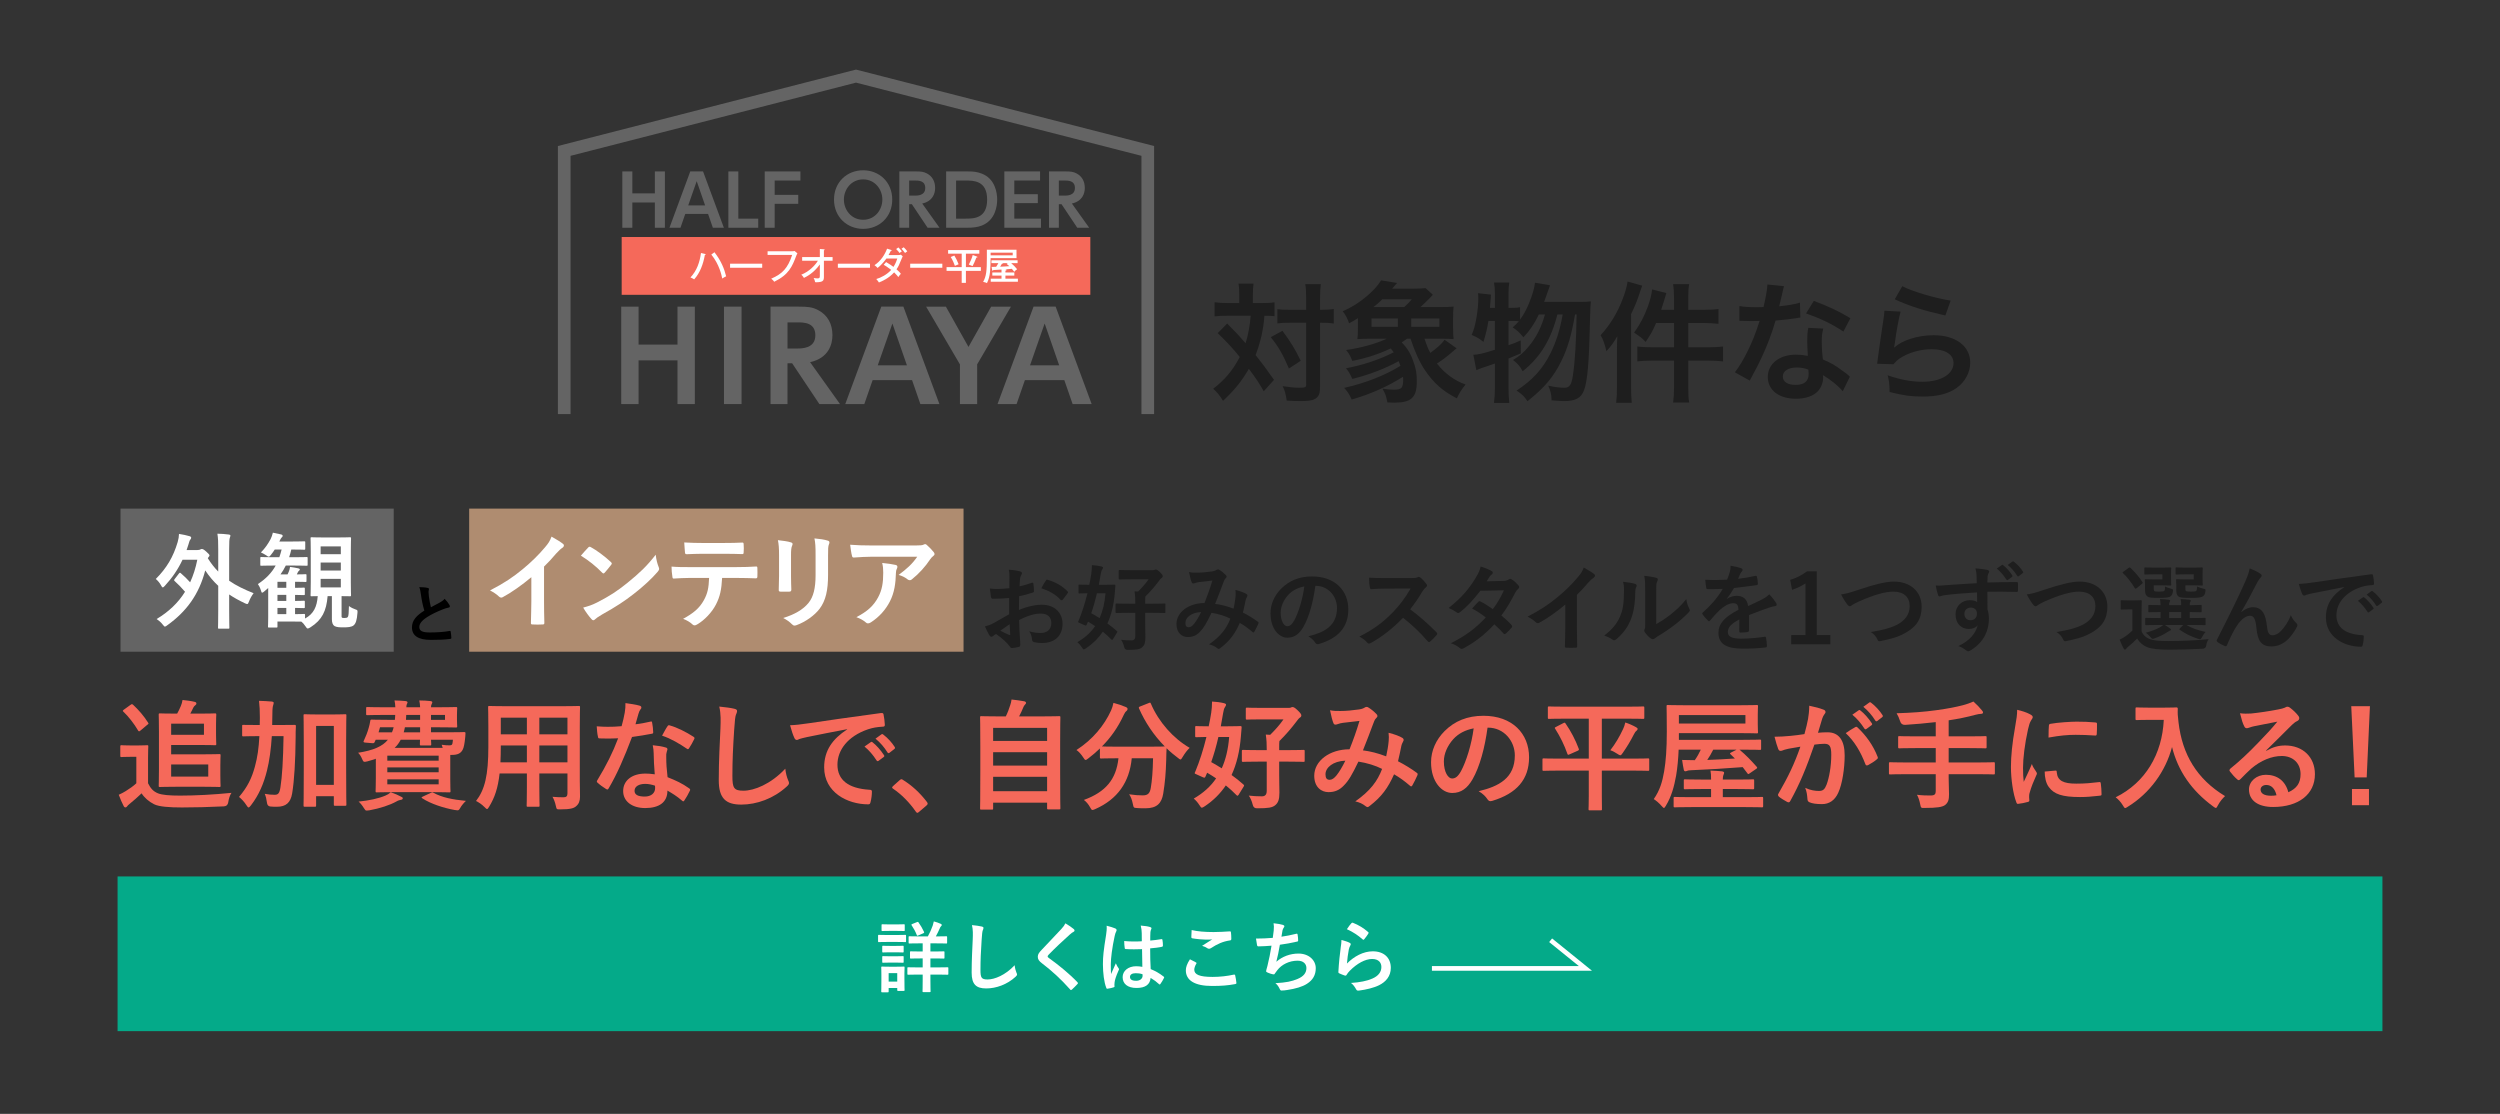 <?xml version="1.0" encoding="UTF-8"?><svg id="_レイヤー_2" xmlns="http://www.w3.org/2000/svg" viewBox="0 0 808 360"><rect x="0" y="0" width="808" height="360" fill="#333333" stroke="none"/><defs><style>.cls-1{fill:#000;}.cls-1,.cls-2,.cls-3,.cls-4,.cls-5,.cls-6,.cls-7,.cls-8{stroke-width:0px;}.cls-2{fill:#04aa89;}.cls-3,.cls-9,.cls-10{fill:none;}.cls-4{fill:#af8c70;}.cls-5{fill:#646464;}.cls-6{fill:#1e1e1e;}.cls-7{fill:#f5695a;}.cls-9{stroke:#646464;stroke-width:4.086px;}.cls-9,.cls-10{stroke-miterlimit:10;}.cls-8{fill:#fff;}.cls-10{stroke:#fff;stroke-width:1.5px;}</style></defs><g id="_レイヤー_1-2"><rect class="cls-3" width="808" height="360"/><path class="cls-7" d="M47.852,253.158c.812,1.624,1.625,2.592,3.211,3.249,1.354.542,3.752.735,7.117.735,4.99,0,10.869-.31,16.633-.89-.542.773-.89,1.973-1.044,3.056q-.193,1.237-1.431,1.314c-4.913.232-9.516.349-13.539.349-3.984,0-7.427-.232-9.013-1.045-1.702-.851-3.172-2.166-4.022-3.52-1.199,1.16-2.669,2.437-3.907,3.442-.426.349-.619.542-.774.773-.155.232-.348.349-.58.349-.155,0-.387-.155-.542-.464-.542-1.006-1.044-2.244-1.586-3.637,1.006-.464,1.547-.734,2.282-1.199,1.122-.696,2.437-1.586,3.404-2.514v-8.549h-1.896c-2.089,0-2.63.077-2.824.077-.425,0-.464-.038-.464-.464v-2.939c0-.387.039-.426.464-.426.193,0,.735.077,2.824.077h2.437c2.05,0,2.669-.077,2.901-.077.387,0,.426.039.426.426,0,.231-.078,1.314-.078,3.675v8.2ZM42.166,227.821c.232-.155.348-.232.464-.232s.232.077.387.193c1.779,1.664,3.443,3.559,4.835,5.764.232.31.194.387-.232.696l-2.205,1.856c-.232.193-.348.271-.464.271-.155,0-.232-.115-.348-.31-1.16-2.011-3.094-4.525-4.719-6.034-.309-.271-.232-.387.193-.696l2.089-1.509ZM65.723,243.797c3.365,0,4.912-.077,5.145-.077.387,0,.425.039.425.464,0,.232-.077,1.161-.077,3.211v3.326c0,2.089.077,2.979.077,3.211,0,.387-.039.426-.425.426-.232,0-1.779-.078-5.145-.078h-8.587c-3.404,0-5.183.078-5.416.078-.387,0-.425-.039-.425-.426,0-.271.077-1.934.077-5.338v-12.146c0-3.404-.077-5.184-.077-5.416,0-.425.039-.464.425-.464.232,0,1.934.077,5.299.077h.232c.425-.773.812-1.508,1.199-2.476.232-.58.464-1.276.542-1.934,1.238.116,2.94.348,3.984.619.31.077.503.271.503.464,0,.271-.078.425-.31.58-.31.232-.542.503-.696.812-.271.581-.58,1.238-.967,1.934h3.133c3.133,0,4.603-.077,4.835-.077.387,0,.425.039.425.464,0,.232-.077,1.122-.077,3.134v3.094c0,2.012.077,2.94.077,3.172,0,.387-.039.426-.425.426-.232,0-1.702-.077-4.835-.077h-9.322v3.017h10.405ZM65.917,233.894h-10.599v3.598h10.599v-3.598ZM67.309,247.085h-11.991v3.907h11.991v-3.907Z"/><path class="cls-7" d="M87.855,237.918c-.271,4.216-.774,8.007-1.586,11.217-1.006,3.984-2.515,7.736-5.184,11.18-.348.425-.542.657-.735.657s-.348-.193-.658-.657c-.773-1.199-1.586-2.051-2.437-2.747,2.63-3.094,4.1-5.957,5.145-9.863.812-2.939,1.238-5.957,1.431-9.786h-.503c-3.288,0-4.41.077-4.642.077-.387,0-.426-.039-.426-.426v-2.9c0-.388.039-.388.426-.388.232,0,1.354.039,4.642.039h.619c.039-.735.039-1.509.039-2.359,0-2.398-.078-3.598-.271-5.454,1.393.039,2.785.116,4.178.232.387.078.58.232.58.426,0,.271-.193.696-.271,1.083-.116.503-.193,1.47-.193,3.83,0,.773,0,1.508-.039,2.243h2.514c3.327,0,4.449-.039,4.681-.039.387,0,.464.039.464.426-.077,1.315-.077,2.438-.077,3.675-.077,7.62-.425,13.771-1.122,18.025-.503,3.018-2.012,4.332-4.913,4.332-.773,0-1.393,0-2.127-.077q-1.006-.077-1.122-1.315c-.116-1.006-.348-1.934-.696-2.785,1.199.232,2.166.31,3.21.31,1.083,0,1.547-.425,1.856-2.397.542-3.365.89-8.936,1.006-16.556h-3.791ZM111.875,247.627c0,10.096.078,12.106.078,12.339,0,.426-.039.464-.426.464h-3.249c-.348,0-.387-.038-.387-.464v-2.63h-5.725v2.939c0,.426-.039.464-.464.464h-3.133c-.425,0-.464-.038-.464-.464,0-.232.078-2.282.078-12.494v-7.04c0-7.078-.078-9.206-.078-9.477,0-.387.039-.426.464-.426.232,0,1.199.078,4.023.078h4.913c2.824,0,3.791-.078,4.022-.078.387,0,.426.039.426.426,0,.232-.078,2.359-.078,8.355v8.007ZM102.166,234.63v19.031h5.725v-19.031h-5.725Z"/><path class="cls-7" d="M135.779,228.595c-.039-.812-.116-1.547-.271-2.205,1.431,0,2.36.078,3.598.193.387.039.619.193.619.426,0,.155-.116.348-.232.619-.116.193-.193.464-.193.967h1.779c4.022,0,5.996-.078,6.228-.078.425,0,.464.039.464.426,0,.232-.078.812-.078,2.166v1.392c0,1.432.078,2.012.078,2.205,0,.387-.039.426-.464.426-.232,0-2.205-.077-6.228-.077h-1.779v1.624h5.415c3.752,0,5.067-.077,5.299-.077.387,0,.464.154.426.464-.039.619-.039,1.045-.116,1.586-.193,1.702-.387,2.94-.812,3.714-.657,1.199-1.74,1.624-3.481,1.624h-.503v7.969c0,2.437.077,3.481.077,3.713,0,.388-.039.426-.425.426-.271,0-2.089-.077-5.647-.077h-12.107c-3.559,0-5.376.077-5.608.077-.387,0-.426-.038-.426-.426,0-.271.078-1.508.078-4.1v-6.344c-.851.31-1.779.58-2.747.851-1.16.271-1.238.271-1.702-.812-.387-.929-.851-1.548-1.277-1.974,4.951-.773,7.93-2.088,9.632-4.216h-3.945l-.31.696c-.155.348-.271.464-.774.426l-2.321-.193c-.58-.078-.619-.193-.464-.542.657-1.393,1.199-2.746,1.625-4.294.193-.618.348-1.354.464-2.05.039-.426.116-.541.464-.541.232,0,1.509.077,5.261.077h2.244c.077-.503.077-1.006.116-1.586h-3.752c-3.713,0-4.99.077-5.222.077-.387,0-.425-.039-.425-.387v-1.818c0-.387.039-.426.425-.426.232,0,1.509.078,5.222.078h3.791c-.039-.851-.116-1.509-.271-2.205,1.431.039,2.398.078,3.52.193.387.039.696.193.696.426,0,.193-.155.387-.232.619-.077.193-.154.426-.154.967h4.448ZM129.628,257.49c.387.154.542.271.542.542,0,.231-.193.425-.58.464-.426.077-.89.193-1.547.58-2.011,1.122-5.261,2.205-8.703,2.824-.348.038-.658.077-.812.077-.425,0-.503-.155-.928-.812-.542-.89-1.122-1.586-1.702-2.089,3.443-.348,6.499-1.006,8.742-1.973.542-.232,1.083-.542,1.663-1.044,1.431.502,2.398.928,3.327,1.431ZM126.689,236.679c.232-.503.387-1.044.542-1.624h-4.41l-.464,1.624h4.332ZM125.18,244.222v1.625h16.594v-1.625h-16.594ZM141.774,249.599v-1.586h-16.594v1.586h16.594ZM141.774,251.882h-16.594v1.624h16.594v-1.624ZM143.089,241.708c-.116-.348-.232-.734-.348-1.005,1.083.154,1.741.193,2.476.193.658,0,.89-.116,1.006-.58.077-.31.116-.812.155-1.238h-7.079c.039.851.077,1.315.077,1.432,0,.387-.039.425-.425.425h-2.785c-.425,0-.464-.038-.464-.425,0-.155.039-.619.039-1.432h-6.228c-.503.967-1.122,1.856-1.973,2.63h15.55ZM135.779,236.679v-1.624h-4.913c-.116.58-.232,1.121-.387,1.624h5.299ZM135.779,232.657v-1.586h-4.487c0,.542-.039,1.083-.077,1.586h4.564ZM139.144,256.291c.503-.231.58-.271.928-.077,2.824,1.547,6.15,2.205,10.521,2.63-.619.581-1.354,1.393-1.896,2.36-.31.541-.464.696-.851.696-.232,0-.503-.039-.928-.116-3.598-.658-7.659-1.973-10.405-3.752-.387-.271-.348-.349.155-.581l2.476-1.16ZM139.299,231.071v1.586h4.525v-1.586h-4.525Z"/><path class="cls-7" d="M187.385,252.113c0,1.779.077,3.752.077,5.338,0,1.432-.387,2.398-1.276,3.134-.735.657-1.895,1.006-5.106,1.006-1.199,0-1.16.038-1.431-1.122-.271-1.238-.619-2.128-1.083-2.939,1.586.115,2.321.154,3.597.154.89,0,1.238-.387,1.238-1.276v-6.421h-9.09v4.603c0,3.752.078,5.493.078,5.726,0,.387-.039.425-.426.425h-3.327c-.387,0-.425-.038-.425-.425,0-.271.077-1.974.077-5.726v-4.603h-8.819c-.542,4.796-1.586,7.774-3.365,10.715-.309.541-.502.773-.696.773s-.387-.193-.812-.619c-.928-.929-1.818-1.509-2.747-1.973,2.824-3.636,3.984-8.239,3.984-17.562v-6.344c0-4.022-.078-6.111-.078-6.343,0-.425.039-.464.464-.464.232,0,1.586.078,5.299.078h18.18c3.752,0,5.067-.078,5.338-.078.387,0,.425.039.425.464,0,.232-.077,2.321-.077,6.343v17.136ZM170.288,246.388v-5.454h-8.432v.426c0,1.856-.039,3.52-.116,5.028h8.548ZM170.288,237.338v-5.377h-8.432v5.377h8.432ZM174.311,231.961v5.377h9.09v-5.377h-9.09ZM183.401,246.388v-5.454h-9.09v5.454h9.09Z"/><path class="cls-7" d="M210.19,233.237c.348-.116.503-.116.58.31.193.967.31,2.127.348,3.133,0,.349-.155.426-.464.465-2.089.425-3.984.695-6.382,1.044-2.476,6.537-4.758,11.875-7.543,16.594-.155.271-.271.388-.425.388-.116,0-.271-.078-.464-.194-.89-.541-2.011-1.354-2.669-1.973-.193-.154-.271-.271-.271-.425,0-.116.039-.271.193-.465,2.901-4.796,4.951-8.857,6.692-13.499-1.47.077-2.669.077-3.868.077-.851,0-1.16,0-2.127-.039-.387,0-.464-.116-.542-.618-.193-.735-.309-2.012-.387-3.288,1.586.116,2.476.154,3.597.154,1.509,0,2.669-.038,4.449-.193.464-1.624.735-2.939,1.005-4.332.232-1.354.232-1.934.232-3.133,1.663.232,3.326.464,4.525.812.387.077.619.309.619.58,0,.31-.116.503-.348.735-.232.31-.387.658-.619,1.431-.271.928-.58,2.127-.928,3.288,1.509-.154,3.288-.503,4.796-.851ZM211.273,243.603c-.039-1.044-.077-1.663-.31-2.746,1.896.193,2.901.349,4.216.735.348.077.542.271.542.618,0,.078-.077.349-.232.812s-.193.929-.155,1.586c0,2.282.116,3.945.426,6.576,2.785,1.121,4.68,1.973,6.962,3.597.387.271.425.426.232.812-.58,1.199-1.122,2.166-1.779,3.134-.116.193-.232.271-.348.271s-.232-.077-.387-.232c-1.702-1.47-3.133-2.32-4.719-3.249,0,3.868-2.785,5.647-7.194,5.647-4.255,0-7.118-2.166-7.118-5.493,0-3.365,2.785-5.647,7.156-5.647.735,0,1.818.039,3.056.232-.232-2.476-.31-4.835-.348-6.653ZM208.527,253.351c-1.934,0-3.443.773-3.443,2.243,0,1.238,1.083,1.856,3.288,1.856,2.089,0,3.365-1.121,3.365-2.746,0-.348,0-.541-.039-.773-.929-.31-1.973-.58-3.172-.58ZM215.721,234.746c.232-.387.426-.426.812-.271,2.282.619,5.338,2.167,7.582,3.637.232.154.348.271.348.425,0,.116-.039.271-.155.465-.387.851-1.083,2.05-1.625,2.862-.116.193-.232.271-.348.271s-.193-.038-.348-.154c-2.282-1.548-5.067-3.249-8.007-4.217.657-1.16,1.238-2.32,1.74-3.017Z"/><path class="cls-7" d="M237.293,229.059c.657.155.928.348.928.735,0,.425-.232.89-.387,1.276-.193.542-.348,1.74-.542,4.719-.387,5.957-.581,9.902-.581,14.97,0,3.907.464,4.797,3.559,4.797,3.442,0,8.819-2.089,13.538-7.118.155,1.471.503,2.747.89,3.675.193.426.31.696.31.929,0,.348-.155.657-.773,1.199-4.178,3.829-9.632,5.802-14.66,5.802-4.951,0-7.272-1.973-7.272-7.891,0-6.498.348-12.068.542-16.71.077-2.282.193-4.758-.387-7.079,1.779.193,3.636.387,4.835.696Z"/><path class="cls-7" d="M273.794,235.674c-4.719.89-8.858,1.702-12.997,2.554-1.47.348-1.856.425-2.437.618-.271.116-.542.31-.851.31-.271,0-.581-.231-.735-.58-.502-1.044-.928-2.398-1.431-4.178,1.973-.077,3.133-.231,6.15-.657,4.758-.696,13.268-1.973,23.248-3.288.58-.077.773.155.812.426.193.89.387,2.32.426,3.403,0,.465-.232.581-.735.581-1.818.115-3.056.309-4.719.851-6.576,2.243-9.864,6.77-9.864,11.411,0,4.989,3.559,7.697,10.289,8.123.619,0,.851.154.851.58,0,1.006-.155,2.359-.425,3.326-.116.58-.271.812-.735.812-6.808,0-14.273-3.906-14.273-11.952,0-5.493,2.746-9.206,7.427-12.262v-.078ZM281.453,239.851c.193-.154.348-.116.58.077,1.199.929,2.592,2.476,3.675,4.14.155.231.155.425-.116.618l-1.625,1.199c-.271.193-.464.155-.657-.116-1.161-1.779-2.398-3.249-3.907-4.486l2.05-1.432ZM284.896,237.338c.232-.155.348-.116.581.077,1.431,1.083,2.824,2.63,3.675,3.984.154.231.193.464-.116.696l-1.547,1.198c-.31.232-.503.116-.658-.115-1.044-1.664-2.282-3.134-3.868-4.448l1.934-1.393Z"/><path class="cls-7" d="M290.77,252.152c.271-.271.464-.31.58-.31s.271.039.503.232c2.862,1.779,5.416,4.1,7.698,7.078.232.31.271.426.271.58,0,.193-.077.349-.387.619l-2.359,2.012c-.271.231-.426.348-.542.348-.193,0-.348-.077-.542-.387-2.05-2.979-4.68-5.608-7.311-7.388-.232-.155-.348-.271-.348-.387s.078-.232.271-.465l2.166-1.934Z"/><path class="cls-7" d="M317.188,261.668c-.387,0-.425-.039-.425-.426,0-.231.078-2.282.078-12.609v-7.156c0-7.195-.078-9.322-.078-9.593,0-.387.039-.425.425-.425.271,0,1.625.077,5.377.077h2.514c.619-1.238.967-2.243,1.431-3.636.193-.503.31-1.083.426-1.818,1.315.116,3.017.387,4.139.581.348.077.542.31.542.503,0,.232-.155.387-.31.542-.271.309-.464.58-.58.928-.387.928-.735,1.741-1.354,2.901h7.543c3.752,0,5.106-.077,5.376-.077.387,0,.426.039.426.425,0,.232-.078,2.398-.078,8.548v8.162c0,10.328.078,12.378.078,12.571,0,.387-.039.426-.426.426h-3.442c-.387,0-.425-.039-.425-.426v-1.74h-17.445v1.817c0,.387-.039.426-.425.426h-3.366ZM320.979,239.465h17.445v-4.216h-17.445v4.216ZM338.424,247.433v-4.333h-17.445v4.333h17.445ZM338.424,255.711v-4.642h-17.445v4.642h17.445Z"/><path class="cls-7" d="M371.235,227.241c.503-.232.581-.193.735.193,2.515,5.918,7.272,11.256,12.533,14.273-.696.619-1.586,1.779-2.243,2.901-.348.58-.503.852-.735.852-.193,0-.425-.193-.812-.503-1.315-.968-2.553-2.012-3.675-3.134-.077,1.122-.077,2.476-.116,3.83-.116,4.139-.387,7.233-.967,10.83-.503,3.056-1.973,4.758-5.764,4.758-.967,0-1.702,0-2.63-.077-1.199-.077-1.16-.077-1.431-1.354-.271-1.315-.657-2.36-1.199-3.095,1.934.271,3.056.348,4.41.348,1.625,0,2.282-.618,2.591-2.397.387-2.244.658-5.223.735-9.594h-6.885c-.735,7.736-4.603,13.229-11.759,16.401-.425.193-.696.31-.928.31-.31,0-.426-.271-.813-.929-.503-.929-1.238-1.779-1.973-2.32,7.04-2.554,10.444-6.653,11.179-13.462h-.464c-3.636,0-4.874.078-5.106.078-.387,0-.426-.039-.426-.426v-2.824c-1.199,1.161-2.437,2.205-3.752,3.211-.425.31-.658.503-.851.503-.271,0-.425-.271-.812-.851-.619-.968-1.509-1.935-2.167-2.36,5.222-3.365,8.974-7.93,11.179-12.764.348-.774.58-1.509.773-2.476,1.393.348,2.979.89,4.023,1.354.425.193.542.387.542.658,0,.232-.116.387-.31.58-.387.31-.619.658-.89,1.238-1.934,4.177-4.293,7.465-7.079,10.25.542.039,1.896.077,4.874.077h10.405c3.365,0,4.642-.038,5.029-.077-3.598-3.636-6.382-7.853-8.316-12.262-.155-.426-.078-.464.348-.658l2.746-1.083Z"/><path class="cls-7" d="M386.28,235.093c0-.387.039-.425.387-.425.232,0,1.199.077,3.984.077.31-1.432.58-2.863.812-4.371.155-.967.271-2.321.271-3.636,1.315.078,2.669.232,3.907.542.387.116.619.232.619.464s-.116.464-.348.812c-.271.387-.426.851-.581,1.818-.271,1.508-.502,2.979-.773,4.371h1.934c3.056,0,4.1-.077,4.332-.077.387,0,.503.077.465.502-.116,1.122-.194,2.128-.232,2.863-.387,4.757-1.354,8.857-3.017,12.455,1.315.928,2.63,1.973,3.868,3.095.271.193.232.348-.038.773l-1.547,2.514c-.155.232-.271.31-.387.31-.077,0-.154-.038-.309-.193-1.083-1.122-2.244-2.166-3.443-3.133-1.779,2.63-4.023,4.874-6.808,6.73-.464.31-.735.464-.929.464-.271,0-.425-.271-.812-.851-.542-.852-1.161-1.548-1.818-2.089,3.056-1.779,5.454-3.907,7.233-6.537-.967-.658-1.973-1.276-2.901-1.818l-.503,1.16c-.232.503-.31.542-.928.271l-1.973-.89c-.426-.193-.619-.232-.619-.426,0-.116.078-.271.232-.58,1.354-3.249,2.553-7.001,3.559-11.102-2.205.039-3.056.077-3.25.077-.348,0-.387-.038-.387-.426v-2.746ZM393.785,238.188c-.658,2.901-1.431,5.608-2.321,8.123,1.122.619,2.244,1.276,3.404,2.012,1.276-2.824,2.089-6.15,2.398-10.135h-3.481ZM406.82,246.157c-3.559,0-4.797.077-4.99.077-.426,0-.464-.039-.464-.387v-3.057c0-.387.038-.425.464-.425.193,0,1.432.077,4.99.077h2.591c0-1.896-.038-3.249-.309-5.028l1.431.077c1.779-1.779,3.018-3.172,4.294-4.99h-7.04c-3.365,0-4.487.078-4.719.078-.388,0-.426-.039-.426-.465v-2.939c0-.425.038-.464.426-.464.231,0,1.354.078,4.719.078h8.742c.348,0,.58-.039.696-.116.154-.077.309-.155.502-.155.31,0,.696.116,1.625,1.006,1.006.967,1.238,1.354,1.238,1.702,0,.271-.116.502-.387.657-.349.232-.658.542-1.432,1.625-1.393,1.818-3.095,3.868-5.261,5.996-.077.464-.077,1.083-.077,2.243v.696h2.785c3.597,0,4.796-.077,5.028-.077.387,0,.426.038.426.425v3.057c0,.348-.039.387-.426.387-.232,0-1.432-.077-5.028-.077h-2.785v4.216c0,2.823.077,4.409.077,5.802,0,2.282-.426,3.288-1.354,4.062-.929.774-2.166,1.006-5.841,1.006q-1.199.039-1.432-1.16c-.31-1.199-.773-2.282-1.276-2.939,1.509.154,2.669.231,4.255.231,1.045,0,1.547-.58,1.547-1.779v-9.438h-2.591Z"/><path class="cls-7" d="M448.822,239.465c.077-.851.077-1.586-.039-2.63,2.012.503,3.559,1.083,4.487,1.663.349.193.542.696.271,1.044-.231.503-.503.929-.618,1.509-.31,1.625-.696,3.326-1.084,4.99,2.205,1.121,4.604,2.63,6.035,3.713.387.232.348.426.231.812-.387.929-1.199,2.553-1.663,3.326-.116.193-.232.271-.348.271-.155,0-.31-.116-.465-.271-1.702-1.47-3.249-2.591-5.067-3.636-1.973,4.448-4.062,7.272-7.813,10.173-.348.271-.541.426-.773.426-.154,0-.31-.077-.58-.271-1.045-.852-2.012-1.238-3.365-1.586,4.835-3.365,7.194-6.576,8.664-10.482-2.127-1.083-4.873-1.935-7.658-2.359-2.051,4.255-3.172,6.188-4.72,7.735-1.431,1.509-2.978,2.128-4.951,2.128-2.243,0-4.603-1.547-4.603-5.3,0-4.796,4.951-8.548,11.411-8.548,1.276-3.211,2.243-5.918,3.21-9.168-2.127.232-4.062.465-5.338.619-.541.077-1.121.193-1.74.426-.193.077-.465.154-.696.154-.31,0-.503-.154-.619-.425-.348-.774-.735-2.283-1.122-4.217,1.161.232,2.244.271,3.404.232,1.856,0,3.791-.194,5.995-.503.968-.155,1.393-.348,1.896-.658.155-.116.349-.155.503-.155.193,0,.387.039.542.155.967.58,1.896,1.354,2.63,2.127.232.232.349.425.349.658s-.155.425-.387.658c-.581.541-.735,1.276-1.045,2.011-1.006,2.631-2.089,5.647-3.249,8.433,2.437.31,4.719.89,7.504,1.935.387-1.779.658-3.249.812-4.99ZM428.398,250.257c0,1.238.426,1.779,1.354,1.779.734,0,1.47-.503,2.243-1.47.89-1.122,1.818-2.669,2.823-4.719-3.945.154-6.421,2.204-6.421,4.409Z"/><path class="cls-7" d="M480.775,235.171c-.89,6.576-2.515,12.61-4.835,16.672-1.664,2.901-3.675,4.448-6.576,4.448-3.404,0-6.847-3.636-6.847-9.94,0-3.714,1.586-7.272,4.371-10.058,3.249-3.249,7.35-4.951,12.571-4.951,9.283,0,14.737,5.725,14.737,13.423,0,7.194-4.062,11.72-11.914,14.079-.812.232-1.16.078-1.663-.696-.425-.657-1.237-1.547-2.707-2.437,6.537-1.547,11.682-4.255,11.682-11.565,0-4.604-3.481-8.975-8.665-8.975h-.154ZM469.674,238.924c-1.856,2.088-3.018,4.68-3.018,7.155,0,3.559,1.432,5.531,2.631,5.531,1.006,0,1.856-.502,2.9-2.359,1.702-3.133,3.443-8.703,4.101-13.848-2.708.542-4.874,1.625-6.614,3.521Z"/><path class="cls-7" d="M503.785,249.057c-3.404,0-4.604.077-4.835.077-.387,0-.426-.038-.426-.425v-3.172c0-.387.039-.426.426-.426.231,0,1.431.077,4.835.077h9.709v-12.919h-7.62c-3.675,0-4.951.077-5.184.077-.387,0-.426-.039-.426-.464v-3.094c0-.426.039-.464.426-.464.232,0,1.509.078,5.184.078h19.959c3.675,0,4.951-.078,5.184-.078.387,0,.425.039.425.464v3.094c0,.425-.038.464-.425.464-.232,0-1.509-.077-5.184-.077h-8.123v12.919h10.019c3.442,0,4.603-.077,4.874-.077.387,0,.425.039.425.426v3.172c0,.387-.038.425-.425.425-.271,0-1.432-.077-4.874-.077h-10.019v8.355c0,2.592.039,3.829.039,4.062,0,.387-.039.426-.387.426h-3.521c-.387,0-.425-.039-.425-.426,0-.271.077-1.47.077-4.062v-8.355h-9.709ZM505.294,233.701c.425-.231.502-.154.734.193,1.625,2.321,3.172,5.261,4.217,8.085.115.348.115.425-.31.657l-2.631,1.16c-.503.232-.58.232-.734-.193-1.006-2.823-2.205-5.338-3.946-8.084-.231-.31-.154-.349.349-.619l2.321-1.199ZM524.557,235.674c.31-.618.58-1.393.735-2.166,1.198.387,2.514.967,3.52,1.548.349.193.464.348.464.541s-.077.349-.348.58c-.31.232-.619.658-.89,1.238-1.045,2.05-2.205,3.984-3.559,5.918-.387.542-.542.773-.812.773-.193,0-.464-.154-.929-.464-.812-.503-1.431-.89-2.282-1.16,1.702-2.205,2.979-4.41,4.101-6.809Z"/><path class="cls-7" d="M563.231,247.936c-5.415.425-11.179.773-16.71,1.005-.735.039-.967.078-1.238.193-.193.078-.387.155-.58.155-.231,0-.425-.155-.503-.503-.193-.89-.387-2.05-.541-3.172,1.431.039,2.746.077,4.1.077.812-1.16,1.432-2.32,1.935-3.403h-7.156c-.116,2.862-.387,5.879-.812,8.354-.657,3.636-1.508,6.77-3.326,9.786-.31.465-.426.696-.619.696-.154,0-.348-.193-.734-.618-.812-.929-1.818-1.779-2.554-2.244,1.974-2.823,2.785-5.608,3.365-9.013.542-3.21.852-7.194.852-12.803,0-5.455-.077-7.892-.077-8.124,0-.425.038-.464.387-.464.231,0,1.586.077,5.338.077h18.063c3.753,0,5.106-.077,5.339-.077.387,0,.425.039.425.464,0,.232-.077.89-.077,2.669v2.979c0,1.74.077,2.397.077,2.63,0,.387-.038.426-.425.426-.232,0-1.586-.078-5.339-.078h-19.805v2.167h20.772c3.79,0,5.105-.078,5.338-.078.425,0,.464.039.464.426v2.476c0,.387-.039.426-.464.426-.232,0-1.548-.077-5.338-.077h-1.199c2.089,1.74,3.675,3.403,5.57,5.531.271.348.231.425-.232.734l-1.973,1.354c-.271.193-.387.271-.503.271s-.193-.077-.31-.271l-1.509-1.973ZM546.599,260.855c-3.752,0-5.028.077-5.261.077-.387,0-.425-.038-.425-.464v-2.476c0-.387.038-.426.425-.426.232,0,1.509.077,5.261.077h6.421v-2.63h-3.172c-3.675,0-4.989.077-5.222.077-.387,0-.426-.038-.426-.425v-2.321c0-.426.039-.464.426-.464.232,0,1.547.077,5.222.077h3.172v-.077c0-1.238-.038-2.012-.193-2.824,1.199.039,2.398.116,3.637.232.464.038.773.232.773.426,0,.271-.077.425-.232.773-.116.31-.193.734-.193,1.354v.116h4.487c3.713,0,4.951-.077,5.183-.077.426,0,.465.038.465.464v2.321c0,.387-.039.425-.465.425-.231,0-1.47-.077-5.183-.077h-4.487v2.63h7.35c3.752,0,5.067-.077,5.261-.077.387,0,.425.039.425.426v2.476c0,.426-.038.464-.425.464-.193,0-1.509-.077-5.261-.077h-17.562ZM564.121,231.11h-21.507v2.747h21.507v-2.747ZM559.363,243.836c-.31-.271-.348-.349.116-.619l1.779-.928h-7.543c-.618,1.237-1.237,2.32-1.934,3.326,2.823-.116,5.879-.232,8.936-.464l-1.354-1.315Z"/><path class="cls-7" d="M584.361,232.386c.193-1.161.387-2.669.387-4.294,2.012.425,3.095.696,4.642,1.276.387.116.619.426.619.773,0,.194-.077.387-.271.581-.388.503-.581.928-.774,1.47-.503,1.586-.89,3.017-1.393,4.642,1.045-.116,2.205-.155,3.095-.155,3.598,0,5.531,2.515,5.531,7.466,0,4.178-.773,9.322-2.089,12.107-1.121,2.476-2.978,3.636-5.222,3.636-1.856,0-3.172-.193-4.022-.58-.465-.193-.696-.503-.696-1.083-.116-1.238-.193-2.321-.735-3.598,1.741.812,3.249,1.006,4.448,1.006,1.276,0,1.857-.464,2.476-2.05.812-2.167,1.509-5.842,1.509-9.632,0-2.708-.503-3.559-2.205-3.559-.928,0-2.127.116-3.249.271-2.553,7.427-4.758,12.765-7.774,18.18-.232.503-.542.581-1.006.349-.696-.349-2.205-1.276-2.669-1.702-.193-.193-.31-.348-.31-.58,0-.116.039-.271.154-.426,3.095-5.376,5.106-9.477,7.079-15.163-1.509.232-2.746.465-3.791.658-1.006.193-1.624.425-2.127.618-.542.193-1.006.116-1.238-.502-.348-.89-.773-2.282-1.199-3.984,1.702,0,3.404-.116,5.106-.271,1.624-.154,3.056-.348,4.564-.58.618-2.204.89-3.559,1.16-4.873ZM599.679,234.977c.271-.154.465-.077.735.193,2.63,2.476,4.989,5.687,6.421,9.4.154.348.116.541-.154.773-.658.618-2.128,1.547-2.901,1.934-.387.193-.773.155-.89-.31-1.548-4.062-3.559-7.388-6.344-10.019.967-.657,2.089-1.431,3.133-1.973ZM600.724,229.562c.193-.155.348-.116.58.078,1.199.928,2.592,2.475,3.675,4.139.154.231.154.425-.116.618l-1.625,1.199c-.271.193-.464.155-.657-.116-1.16-1.779-2.398-3.249-3.907-4.487l2.051-1.431ZM604.166,227.048c.232-.155.348-.116.58.077,1.432,1.083,2.824,2.63,3.675,3.984.154.232.193.464-.116.696l-1.547,1.199c-.31.232-.503.116-.658-.116-1.044-1.663-2.282-3.133-3.868-4.448l1.935-1.393Z"/><path class="cls-7" d="M615.804,250.218c-3.442,0-4.642.077-4.874.077-.387,0-.425-.039-.425-.426v-3.095c0-.387.038-.425.425-.425.232,0,1.432.077,4.874.077h9.825v-4.642h-6.421c-3.791,0-5.067.077-5.3.077-.387,0-.425-.039-.425-.464v-3.095c0-.349.038-.387.425-.387.232,0,1.509.077,5.3.077h6.421v-4.604c-3.249.388-6.498.658-9.902.89q-1.237.039-1.586-1.121c-.31-1.006-.735-1.934-1.16-2.63,4.951-.155,8.78-.426,12.958-1.006,3.675-.503,6.344-1.044,8.433-1.586,1.354-.348,2.437-.773,3.442-1.199,1.044.928,2.05,1.973,2.746,2.862.232.271.349.426.349.735,0,.193-.232.387-.658.387-.503.039-.967.077-1.817.309-2.708.735-5.531,1.315-8.626,1.779v5.184h6.575c3.753,0,5.029-.077,5.261-.077.387,0,.426.038.426.387v3.095c0,.425-.039.464-.426.464-.231,0-1.508-.077-5.261-.077h-6.575v4.642h9.632c3.442,0,4.642-.077,4.873-.077.387,0,.426.038.426.425v3.095c0,.387-.039.426-.426.426-.231,0-1.431-.077-4.873-.077h-9.632v1.276c0,1.817.116,3.597.116,5.26,0,1.741-.271,2.592-1.238,3.404-.89.696-2.669.967-6.614.967-1.16.039-1.238.039-1.47-1.199-.232-1.16-.58-2.282-1.045-3.056,1.779.232,3.211.232,4.448.232,1.315,0,1.625-.464,1.625-1.432v-5.453h-9.825Z"/><path class="cls-7" d="M656.084,230.839c.658.348.89.581.89.929,0,.271-.077.387-.58,1.16-.387.696-.58,1.238-.928,2.746-1.083,4.797-1.625,9.555-1.625,12.494,0,1.896.077,3.172.232,4.525.812-1.779,1.508-3.056,2.63-5.763.31.967.812,1.586,1.354,2.437.116.193.271.426.271.58,0,.271-.078.426-.193.619-.89,2.012-1.625,3.675-2.205,5.841-.077.232-.116.657-.116,1.199,0,.464.077.773.077,1.083,0,.271-.154.426-.503.503-.967.271-2.05.503-3.172.619-.271.038-.425-.155-.503-.426-1.083-2.708-1.779-7.62-1.779-11.527,0-3.481.426-7.697,1.315-12.688.503-2.862.696-4.139.696-5.763,1.741.426,2.979.812,4.139,1.431ZM664.362,249.057c.31-.038.387.155.387.58.231,2.669,2.089,3.637,6.305,3.637,2.901,0,4.797-.193,7.389-.503.387-.039.464,0,.541.503.116.812.232,2.32.232,3.326,0,.464,0,.503-.658.58-2.63.31-4.486.426-6.305.426-5.725,0-8.394-.929-10.057-3.211-.968-1.237-1.354-3.21-1.354-5.028l3.521-.31ZM662.196,234.591c.038-.464.154-.58.541-.657,2.282-.426,6.614-.696,8.394-.696,2.321,0,4.101.077,5.726.232.812.038.89.115.89.503,0,1.16,0,2.204-.078,3.287-.038.349-.154.503-.503.465-2.32-.155-4.332-.232-6.305-.232-2.592,0-5.105.232-8.78.89.038-2.166.038-3.133.116-3.791Z"/><path class="cls-7" d="M699.486,228.711c2.785,0,3.637-.077,3.868-.077.349,0,.503.077.503.464-.077,1.392,0,2.437.232,4.293,1.199,10.444,5.957,18.412,15.047,23.905-.696.657-1.586,1.625-2.282,2.939-.31.619-.464.89-.696.89-.193,0-.464-.193-.89-.503-7.04-5.183-11.333-11.488-13.268-19.186-2.089,7.93-7.233,14.931-14.234,19.264-.465.271-.696.464-.89.464-.271,0-.426-.31-.812-.929-.619-1.044-1.509-1.973-2.282-2.553,9.593-4.719,15.047-13.964,15.55-25.026h-4.797c-2.784,0-3.636.077-3.868.077-.425,0-.464-.039-.464-.426v-3.249c0-.387.039-.425.464-.425.232,0,1.084.077,3.868.077h4.951Z"/><path class="cls-7" d="M732.441,242.675c2.166-1.238,3.984-1.741,6.15-1.741,5.647,0,9.593,3.714,9.593,9.284,0,6.459-5.222,10.598-13.5,10.598-4.874,0-7.813-2.088-7.813-5.686,0-2.592,2.438-4.719,5.454-4.719,3.636,0,6.305,1.934,7.272,5.647,2.707-1.238,3.945-2.94,3.945-5.88,0-3.521-2.476-5.841-6.073-5.841-3.21,0-6.77,1.431-9.902,4.1-1.122,1.006-2.205,2.128-3.365,3.288-.271.271-.464.426-.657.426-.155,0-.349-.116-.58-.349-.812-.695-1.664-1.701-2.282-2.514-.232-.31-.116-.58.193-.89,3.017-2.438,5.686-4.913,9.167-8.549,2.398-2.476,4.217-4.409,5.996-6.614-2.321.426-5.067.967-7.466,1.47-.503.116-1.006.232-1.625.464-.193.078-.58.194-.773.194-.387,0-.657-.194-.851-.658-.465-.89-.812-1.973-1.354-4.177,1.161.155,2.438.155,3.598.077,2.359-.232,5.764-.735,8.78-1.315.968-.193,1.741-.387,2.128-.581.193-.116.541-.309.735-.309.387,0,.618.116.89.309,1.16.89,1.934,1.664,2.591,2.476.31.348.426.619.426.928,0,.387-.232.735-.657.929-.658.31-.967.58-1.702,1.237-2.824,2.747-5.415,5.454-8.355,8.278l.039.116ZM732.481,253.699c-1.122,0-1.857.658-1.857,1.471,0,1.198,1.045,2.011,3.365,2.011.696,0,1.199-.038,1.779-.154-.503-2.128-1.663-3.327-3.287-3.327Z"/><path class="cls-7" d="M764.917,251.262h-3.906l-1.083-23.015h6.034l-1.045,23.015ZM765.652,255.014v5.222h-5.493v-5.222h5.493Z"/><path class="cls-1" d="M138.264,190.022c.252.063.379.168.379.336,0,.295-.147.589-.147.884,0,.421.063.926.105,1.41.189,1.473.399,2.525.673,3.619,1.052-.568,1.81-.968,2.988-1.6.61-.357,1.115-.715,1.452-1.136.673.695,1.221,1.431,1.536,1.978.084.126.147.295.147.442,0,.21-.126.379-.421.421-.631.105-1.347.358-2.02.631-1.81.736-3.493,1.515-4.945,2.462-1.831,1.199-2.483,2.188-2.483,3.177,0,1.242.926,1.768,3.346,1.768,2.651,0,4.797-.189,6.417-.484.231-.042.337,0,.379.252.105.568.168,1.326.21,1.957.021.231-.126.336-.379.357-1.915.252-3.598.316-6.271.316-3.977,0-6.081-1.305-6.081-4.04,0-2.336,1.536-3.872,3.998-5.429-.505-1.62-.884-3.514-1.094-5.134-.147-1.115-.294-1.852-.547-2.441,1.01,0,1.978.063,2.756.252Z"/><rect class="cls-5" x="38.949" y="164.382" width="88.3" height="46.252"/><path class="cls-8" d="M57.852,185.342c.135-.168.202-.236.303-.236s.202.067.336.202c1.042.908,1.984,1.782,2.959,2.892,1.009-2.186,1.782-4.607,2.32-7.298h-4.775c-1.446,3.094-3.33,5.852-5.717,8.441-.303.336-.504.504-.672.504s-.336-.202-.572-.673c-.437-.807-1.009-1.479-1.682-2.051,3.531-3.531,5.65-7.163,7.062-11.905.303-1.042.403-1.782.437-2.657,1.379.235,2.321.404,3.431.74.336.101.504.269.504.471,0,.27-.101.438-.236.572-.269.269-.403.807-.672,1.715-.202.605-.37,1.177-.572,1.715h3.464c.538,0,.773-.067,1.009-.202.202-.101.27-.134.471-.134.235,0,.605.101,1.479.908.807.706.976.975.976,1.177s-.135.336-.336.572l-.202.336c1.009,1.648,2.152,3.06,3.363,4.305v-7.13c0-2.388-.034-3.564-.269-5.112,1.245.034,2.556.101,3.699.269.303.034.504.135.504.336,0,.235-.101.471-.168.672-.168.438-.235,1.278-.235,3.733v10.19c2.32,1.614,4.944,2.858,7.903,4.036-.505.639-1.11,1.648-1.48,2.657-.235.605-.336.841-.605.841-.168,0-.403-.101-.773-.269-1.85-.875-3.498-1.783-5.044-2.825v4.843c0,3.767.067,5.684.067,5.852,0,.336-.034.37-.37.37h-2.926c-.336,0-.37-.034-.37-.37,0-.202.067-2.085.067-5.852v-7.634c-1.547-1.446-2.926-3.061-4.204-4.978-2.018,7.802-6.087,13.284-12.208,17.689-.403.303-.639.471-.807.471-.202,0-.37-.236-.74-.673-.538-.706-1.211-1.278-1.951-1.782,3.834-2.287,6.928-5.179,9.181-8.811-1.21-1.413-2.186-2.388-3.33-3.431-.134-.134-.202-.202-.202-.303s.067-.235.202-.403l1.379-1.782Z"/><path class="cls-8" d="M88.564,182.786c-2.926,0-3.901.067-4.103.067-.302,0-.336-.034-.336-.37v-2.085c0-.336.034-.37.336-.37.202,0,1.177.067,4.103.067h1.715c.269-.773.538-1.614.74-2.489h-2.22c-.336.538-.773,1.144-1.278,1.783-.303.37-.471.538-.672.538-.168,0-.37-.135-.74-.404-.605-.403-1.278-.74-1.782-.975,1.446-1.48,2.287-2.758,3.127-4.305.269-.572.572-1.312.74-2.085,1.009.202,1.85.37,2.657.572.303.067.504.202.504.471,0,.202-.135.336-.37.571-.202.202-.336.471-.706,1.245h3.935c2.926,0,3.868-.067,4.069-.067.336,0,.37.034.37.37v1.951c0,.37-.034.403-.37.403-.202,0-1.144-.067-4.069-.067h-.067c-.202.875-.437,1.715-.706,2.489h1.547c2.892,0,3.868-.067,4.069-.067.336,0,.37.034.37.37v2.085c0,.336-.034.37-.37.37-.202,0-1.177-.067-4.069-.067h-2.623c-.504,1.009-1.042,1.951-1.715,2.858h2.287c.168-.302.269-.572.37-.807.202-.471.336-.941.437-1.614.841.135,2.119.303,2.69.471.336.101.471.202.471.336,0,.168-.101.303-.235.404-.235.202-.336.336-.437.572l-.303.639c1.95,0,2.556-.067,2.758-.067.336,0,.37.033.37.37v1.749c0,.37-.034.403-.37.403-.202,0-.808-.067-2.893-.067h-.437v1.95c1.883,0,2.623-.067,2.792-.067.336,0,.37.034.37.37v1.682c0,.336-.034.37-.37.37-.168,0-.908-.034-2.792-.067v1.95c1.883,0,2.623-.067,2.792-.067.336,0,.37.034.37.37v1.648c0,.336-.034.37-.37.37-.168,0-.908-.034-2.792-.067v2.018c1.951,0,2.657-.067,2.858-.067.336,0,.37.034.37.403v1.076c2.792-1.513,3.834-3.767,4.103-7.23-1.245.034-1.783.034-1.951.034-.336,0-.37,0-.37-.37,0-.202.067-1.446.067-4.17v-9.988c0-2.69-.067-3.968-.067-4.17,0-.336.034-.37.37-.37.235,0,1.076.067,3.733.067h4.843c2.623,0,3.531-.067,3.733-.067.37,0,.404.034.404.37,0,.202-.067,1.479-.067,4.17v9.988c0,2.724.067,3.968.067,4.17,0,.37-.034.37-.404.37-.168,0-.941-.034-2.657-.034v6.02c0,.605-.034.74.101.875.168.168.37.168.807.168.571,0,.908-.067,1.076-.303.303-.336.336-1.312.403-3.565.706.538,1.547.908,2.152,1.11.639.202.639.269.605,1.009-.168,2.489-.572,3.531-1.211,4.103-.706.605-1.917.673-3.363.673-1.211,0-2.119-.034-2.825-.404-.572-.336-.874-1.11-.874-2.22v-7.466h-1.379c-.404,4.809-1.783,7.668-5.516,10.056-.437.269-.672.403-.908.403s-.404-.202-.707-.672c-.504-.74-.908-1.211-1.345-1.547-.572,0-1.513-.034-2.993-.034h-4.742v1.614c0,.303-.034.336-.37.336h-2.32c-.336,0-.37-.033-.37-.336,0-.202.067-.841.067-3.027v-9.417l-1.244,1.076c-.336.269-.538.437-.707.437s-.269-.235-.403-.74c-.269-.875-.639-1.581-.976-2.051,2.556-1.682,4.439-3.599,5.751-5.986h-.538ZM92.532,189.983v-1.95h-2.858v1.95h2.858ZM92.532,194.22v-1.95h-2.858v1.95h2.858ZM92.532,198.492v-2.018h-2.858v2.018h2.858ZM103.63,176.598v2.522h6.524v-2.522h-6.524ZM110.154,184.401v-2.589h-6.524v2.589h6.524ZM110.154,187.091h-6.524v2.758h6.524v-2.758Z"/><rect class="cls-4" x="151.636" y="164.382" width="159.78" height="46.252"/><path class="cls-8" d="M175.832,194.254c0,2.321.034,4.305.101,6.995.034.438-.135.572-.504.572-1.076.067-2.287.067-3.363,0-.37,0-.504-.134-.471-.538.034-2.421.135-4.607.135-6.894v-7.836c-2.96,2.489-6.558,5.044-9.249,6.457-.168.101-.336.134-.504.134-.269,0-.471-.101-.707-.336-.773-.773-1.883-1.446-2.892-1.984,4.641-2.388,7.5-4.338,10.594-6.894,2.657-2.186,5.078-4.54,7.163-7.029,1.144-1.345,1.581-2.018,2.119-3.464,1.514.841,2.993,1.749,3.733,2.354.202.134.269.336.269.504,0,.269-.202.572-.471.74-.572.37-1.11.875-2.018,1.85-1.312,1.581-2.556,2.892-3.935,4.237v11.131Z"/><path class="cls-8" d="M190.098,176.968c.135-.168.303-.269.471-.269.134,0,.269.067.437.168,1.715.908,4.506,2.959,6.423,4.775.202.202.303.336.303.471s-.067.269-.202.437c-.504.672-1.614,2.018-2.085,2.522-.168.168-.269.27-.404.27s-.269-.101-.437-.27c-2.018-2.085-4.439-4.002-6.861-5.481.74-.908,1.715-1.951,2.354-2.623ZM193.024,194.692c4.103-2.119,6.289-3.531,9.686-6.255,4.103-3.33,6.356-5.482,9.214-9.147.202,1.682.505,2.825.942,3.935.101.235.168.438.168.639,0,.303-.168.572-.538,1.009-1.782,2.085-4.674,4.776-7.735,7.13-2.792,2.186-5.616,4.069-10.156,6.591-1.514.908-1.951,1.245-2.253,1.547-.202.202-.403.336-.605.336-.168,0-.37-.134-.572-.37-.84-.942-1.883-2.321-2.69-3.733,1.715-.471,2.758-.773,4.541-1.681Z"/><path class="cls-8" d="M233.387,186.788c-.202,3.767-.672,6.02-1.984,8.576-1.345,2.623-3.767,5.078-5.919,6.356-.37.235-.707.403-1.009.403-.236,0-.471-.101-.707-.336-.672-.672-1.816-1.345-2.993-1.782,3.296-1.782,5.28-3.43,6.692-5.986,1.245-2.219,1.581-4.036,1.715-7.23h-6.39c-1.682,0-3.33.101-5.045.202-.302.034-.403-.202-.437-.639-.168-.942-.269-2.22-.269-3.229,1.883.168,3.767.168,5.717.168h15.1c2.623,0,4.574-.067,6.558-.202.336,0,.37.202.37.672.034.438.034,2.152,0,2.59,0,.437-.202.572-.504.572-1.749-.067-4.069-.135-6.39-.135h-4.507ZM226.729,178.986c-1.547,0-2.892.067-4.775.135-.438,0-.538-.168-.572-.572-.101-.807-.134-2.018-.235-3.229,2.354.134,4.069.168,5.583.168h7.533c1.883,0,4.002-.034,5.684-.134.336,0,.403.202.403.639.067.807.067,1.648,0,2.455,0,.471-.067.639-.437.639-1.816-.067-3.8-.101-5.65-.101h-7.533Z"/><path class="cls-8" d="M251.79,179.49c0-2.32-.101-3.598-.37-4.91,1.413.168,3.195.37,4.17.706.403.101.572.303.572.538,0,.168-.067.336-.135.504-.303.639-.37,1.48-.37,3.195v6.793c0,1.749.067,3.06.101,4.237,0,.504-.202.673-.74.673h-2.69c-.471,0-.673-.168-.639-.572,0-1.177.101-3.128.101-4.574v-6.592ZM267.63,185.779c0,4.977-.74,8.307-2.724,10.963-1.648,2.186-4.574,4.237-7.398,5.28-.269.101-.504.168-.707.168-.269,0-.504-.101-.807-.404-.807-.807-1.681-1.446-2.858-2.051,3.599-1.11,6.423-2.69,8.206-4.91,1.547-1.917,2.253-4.708,2.253-8.979v-6.356c0-2.892-.067-3.968-.37-5.481,1.614.134,3.229.37,4.372.74.336.101.471.303.471.572,0,.168-.034.37-.135.538-.303.706-.303,1.581-.303,3.666v6.255Z"/><path class="cls-8" d="M281.93,179.928c-1.917,0-3.969.134-5.953.269-.404.033-.538-.202-.605-.505-.269-.941-.471-2.623-.605-3.632,2.287.168,4.137.235,6.827.235h14.427c1.413,0,1.984-.067,2.321-.202.168-.067.471-.235.639-.235.269,0,.538.202.774.471.74.639,1.378,1.345,2.018,2.119.168.202.269.404.269.605,0,.269-.168.504-.471.706-.37.269-.639.605-.908.976-1.581,2.388-3.666,4.708-5.919,6.49-.202.202-.437.303-.706.303s-.572-.134-.807-.336c-.841-.673-1.682-1.043-2.792-1.379,2.69-2.018,4.338-3.464,6.02-5.885h-14.528ZM283.813,193.044c1.278-2.388,1.648-4.675,1.648-7.937,0-1.244-.067-2.018-.336-3.161,1.648.168,3.396.404,4.338.639.437.101.572.336.572.639,0,.202-.067.404-.168.605-.235.471-.269.807-.303,1.379-.101,3.262-.437,6.255-1.984,9.249-1.312,2.522-3.33,4.91-6.121,6.692-.303.202-.605.336-.942.336-.235,0-.471-.101-.672-.303-.808-.707-1.783-1.245-3.061-1.715,3.666-1.917,5.583-3.733,7.029-6.423Z"/><path class="cls-6" d="M326.16,193.275c-1.535.123-3.101.246-5.158.246-.522,0-.675-.185-.737-.645-.092-.583-.215-1.596-.338-2.671.798.123,1.597.153,2.395.153,1.29,0,2.61-.123,3.899-.245,0-1.013.03-2.18.03-3.5,0-.798-.03-1.688-.215-2.487,1.535.092,2.825.307,3.653.553.369.092.614.307.614.583,0,.123-.062.276-.184.491-.215.399-.369.798-.43,1.197-.092.798-.123,1.566-.153,2.548,1.351-.276,2.609-.675,3.93-1.136.276-.092.491-.031.522.276.123.767.184,1.596.184,2.395,0,.307-.092.399-.399.491-2.026.645-2.548.798-4.39,1.167-.031,1.474-.031,2.978-.062,4.452,2.886-1.228,5.587-1.719,7.552-1.688,3.807.031,6.54,2.456,6.54,6.14,0,3.93-2.518,6.232-6.662,6.232-.891,0-1.873-.123-2.518-.276-.491-.123-.675-.43-.675-.921-.062-.675-.276-1.719-.921-2.609,1.474.491,2.702.553,3.838.553,1.719,0,3.315-.982,3.315-3.162,0-1.996-1.228-3.101-3.377-3.101-1.75,0-3.868.46-7.03,2.088.031,1.289.062,2.333.123,3.684.092,1.351.246,3.285.246,3.991,0,.43.062.891-.46,1.013-.675.185-1.658.338-2.272.369-.337.031-.46-.215-.737-.614-.829-1.136-2.425-2.609-4.359-3.93-.337.184-.706.43-.982.675-.153.154-.368.215-.522.215-.246,0-.491-.185-.675-.491-.338-.553-.952-1.842-1.412-2.855.798-.184,1.811-.522,2.824-1.074,1.32-.737,2.763-1.566,5.004-2.855v-5.25ZM323.305,203.836c.86.46,1.904.982,2.886,1.381.246.062.337.031.307-.246-.062-.798-.123-2.21-.185-3.224-.859.583-1.903,1.29-3.009,2.088ZM337.98,187.718c.215-.337.307-.43.522-.368,2.824.829,4.912,2.118,6.508,3.746.123.123.184.215.184.307,0,.092-.061.185-.123.307-.399.614-1.197,1.566-1.658,2.18-.092.123-.522.154-.614,0-1.627-1.811-3.776-2.947-6.232-3.776.399-.829.891-1.627,1.413-2.395Z"/><path class="cls-6" d="M348.576,189.284c0-.307.031-.338.307-.338.185,0,.952.062,3.163.062.245-1.136.46-2.272.645-3.469.123-.768.215-1.842.215-2.886,1.044.062,2.118.184,3.101.43.307.092.491.184.491.369s-.092.368-.276.645c-.215.307-.337.675-.46,1.443-.215,1.197-.399,2.364-.614,3.469h1.535c2.425,0,3.254-.062,3.438-.062.307,0,.399.062.368.399-.092.89-.153,1.688-.184,2.271-.307,3.776-1.075,7.031-2.395,9.886,1.043.737,2.087,1.566,3.07,2.456.215.153.184.276-.031.614l-1.228,1.995c-.123.185-.215.246-.307.246-.062,0-.123-.031-.246-.154-.859-.89-1.78-1.719-2.732-2.487-1.413,2.088-3.193,3.868-5.403,5.342-.369.246-.583.369-.737.369-.215,0-.338-.215-.645-.675-.43-.676-.921-1.228-1.443-1.658,2.425-1.412,4.329-3.101,5.741-5.188-.768-.522-1.566-1.013-2.303-1.443l-.399.921c-.184.399-.246.43-.737.215l-1.566-.706c-.337-.154-.491-.185-.491-.338,0-.092.062-.215.184-.46,1.075-2.579,2.026-5.557,2.825-8.811-1.75.031-2.425.062-2.579.062-.276,0-.307-.031-.307-.338v-2.18ZM354.531,191.74c-.521,2.303-1.136,4.452-1.842,6.447.89.491,1.781,1.013,2.702,1.596,1.013-2.241,1.658-4.881,1.903-8.043h-2.763ZM364.877,198.064c-2.824,0-3.807.062-3.96.062-.337,0-.368-.031-.368-.307v-2.425c0-.307.031-.338.368-.338.154,0,1.136.062,3.96.062h2.057c0-1.504-.031-2.579-.246-3.991l1.136.062c1.413-1.412,2.395-2.518,3.408-3.96h-5.587c-2.671,0-3.561.062-3.746.062-.307,0-.337-.031-.337-.369v-2.333c0-.338.031-.368.337-.368.185,0,1.075.061,3.746.061h6.938c.276,0,.46-.031.553-.092.123-.062.246-.123.399-.123.246,0,.553.092,1.29.798.798.768.982,1.074.982,1.351,0,.215-.092.399-.307.522-.276.184-.522.43-1.136,1.29-1.105,1.443-2.456,3.07-4.175,4.759-.062.368-.062.859-.062,1.78v.553h2.21c2.855,0,3.807-.062,3.991-.062.307,0,.337.031.337.338v2.425c0,.276-.031.307-.337.307-.185,0-1.136-.062-3.991-.062h-2.21v3.347c0,2.241.062,3.5.062,4.605,0,1.811-.338,2.609-1.075,3.224-.737.614-1.719.798-4.636.798q-.952.031-1.136-.921c-.246-.952-.614-1.811-1.013-2.333,1.197.123,2.118.184,3.377.184.829,0,1.228-.46,1.228-1.412v-7.491h-2.057Z"/><path class="cls-6" d="M399.327,192.753c.061-.675.061-1.259-.031-2.088,1.596.399,2.825.86,3.561,1.32.276.153.43.553.215.829-.184.399-.399.737-.491,1.198-.245,1.289-.553,2.64-.859,3.96,1.75.89,3.653,2.087,4.789,2.947.308.184.276.337.185.645-.308.737-.952,2.026-1.32,2.64-.092.154-.185.215-.276.215-.123,0-.245-.092-.368-.215-1.351-1.167-2.579-2.057-4.022-2.886-1.566,3.531-3.224,5.771-6.202,8.074-.276.215-.43.338-.614.338-.123,0-.246-.062-.46-.215-.829-.675-1.597-.982-2.671-1.258,3.837-2.671,5.71-5.219,6.877-8.32-1.689-.86-3.869-1.535-6.079-1.873-1.627,3.377-2.518,4.912-3.745,6.14-1.136,1.197-2.364,1.688-3.93,1.688-1.781,0-3.654-1.228-3.654-4.206,0-3.807,3.93-6.785,9.057-6.785,1.013-2.548,1.78-4.697,2.548-7.276-1.688.184-3.224.368-4.237.491-.43.061-.89.153-1.381.337-.153.062-.368.123-.553.123-.246,0-.399-.123-.491-.338-.276-.614-.583-1.812-.89-3.346.921.184,1.781.215,2.702.184,1.474,0,3.009-.153,4.759-.399.767-.123,1.105-.276,1.504-.522.123-.092.276-.123.399-.123.153,0,.307.031.43.123.768.46,1.504,1.074,2.088,1.688.184.184.276.338.276.522s-.123.337-.307.522c-.46.43-.583,1.013-.829,1.596-.798,2.088-1.658,4.482-2.579,6.693,1.934.246,3.745.706,5.956,1.535.307-1.413.522-2.579.645-3.96ZM383.117,201.319c0,.982.337,1.412,1.074,1.412.583,0,1.167-.399,1.781-1.167.706-.891,1.443-2.118,2.241-3.746-3.131.123-5.096,1.75-5.096,3.5Z"/><path class="cls-6" d="M425.12,189.345c-.706,5.219-1.996,10.008-3.838,13.232-1.32,2.302-2.916,3.53-5.219,3.53-2.702,0-5.435-2.886-5.435-7.89,0-2.947,1.259-5.771,3.47-7.982,2.578-2.579,5.833-3.93,9.978-3.93,7.368,0,11.697,4.543,11.697,10.653,0,5.71-3.224,9.302-9.456,11.175-.645.184-.921.062-1.32-.553-.338-.522-.982-1.228-2.149-1.934,5.188-1.228,9.272-3.377,9.272-9.179,0-3.654-2.764-7.123-6.877-7.123h-.123ZM416.309,192.323c-1.474,1.658-2.395,3.715-2.395,5.68,0,2.825,1.136,4.391,2.088,4.391.798,0,1.474-.399,2.303-1.873,1.351-2.487,2.732-6.908,3.254-10.991-2.149.43-3.868,1.29-5.25,2.793Z"/><path class="cls-6" d="M456.102,186.828c1.104,0,1.657-.031,2.118-.276.123-.092.215-.123.338-.123.184,0,.338.123.521.246.706.552,1.412,1.351,1.996,2.149.092.153.153.276.153.399,0,.184-.123.399-.399.614-.399.337-.798.798-1.136,1.351-1.259,2.149-2.456,3.868-3.93,5.741,2.947,2.18,5.68,4.574,8.504,7.43.153.153.246.307.246.43s-.062.276-.216.46c-.583.706-1.289,1.443-2.057,2.087-.123.123-.245.185-.368.185-.153,0-.276-.092-.43-.246-2.579-3.009-5.22-5.434-7.982-7.614-3.469,3.623-6.969,6.232-10.315,8.105-.276.123-.491.246-.706.246-.185,0-.368-.092-.521-.276-.676-.829-1.566-1.443-2.579-1.996,4.789-2.425,7.645-4.605,10.807-7.829,2.21-2.303,3.898-4.482,5.771-7.706l-7.921.031c-1.597,0-3.192.062-4.851.184-.245.031-.338-.184-.399-.522-.153-.645-.276-2.118-.276-3.193,1.658.123,3.193.123,5.188.123h8.443Z"/><path class="cls-6" d="M485.915,187.749c.891-.031,1.289-.215,1.688-.46.215-.153.368-.215.522-.215.153,0,.337.092.552.246.676.399,1.535,1.228,2.088,1.873.185.184.246.369.246.553s-.093.369-.338.583c-.308.276-.614.583-.921,1.167-1.32,2.609-2.764,5.127-4.514,7.43,1.259,1.013,2.426,2.087,3.316,3.101.122.123.184.276.184.43,0,.123-.062.276-.184.399-.43.522-1.382,1.504-1.904,1.934-.122.092-.245.153-.368.153-.092,0-.215-.062-.338-.184-.736-.86-1.965-2.088-2.978-2.978-3.132,3.377-6.294,5.771-9.794,7.675-.276.153-.521.276-.767.276-.185,0-.369-.092-.584-.276-.982-.798-1.842-1.197-2.916-1.566,4.758-2.425,7.828-4.636,11.298-8.32-1.167-.952-2.549-1.903-4.421-2.886.675-.737,1.319-1.535,2.025-2.18.123-.123.246-.215.399-.215.093,0,.185.062.308.123,1.104.522,2.456,1.412,3.96,2.456,1.474-1.903,2.609-3.899,3.592-6.079l-7.613.153c-2.518,3.224-4.514,5.342-6.57,6.908-.215.153-.399.276-.614.276-.153,0-.338-.062-.491-.215-.768-.553-1.565-.982-2.578-1.412,4.298-3.408,6.601-6.232,8.688-9.64.982-1.658,1.382-2.487,1.658-3.776,1.044.369,2.641.89,3.592,1.504.246.123.338.307.338.491,0,.215-.153.46-.368.614-.276.184-.491.43-.645.645-.246.43-.431.737-.952,1.535l5.403-.123Z"/><path class="cls-6" d="M509.65,202.424c0,2.119.03,3.93.092,6.386.03.399-.123.522-.461.522-.982.062-2.087.062-3.069,0-.338,0-.461-.123-.43-.491.03-2.21.122-4.206.122-6.293v-7.153c-2.701,2.272-5.986,4.605-8.442,5.895-.153.092-.307.123-.461.123-.245,0-.43-.092-.645-.307-.706-.706-1.719-1.32-2.64-1.812,4.236-2.18,6.846-3.96,9.67-6.293,2.426-1.996,4.636-4.145,6.54-6.417,1.043-1.228,1.442-1.842,1.934-3.162,1.382.768,2.732,1.596,3.408,2.149.184.123.245.307.245.46,0,.246-.184.522-.43.675-.521.338-1.013.798-1.842,1.688-1.197,1.443-2.333,2.641-3.592,3.869v10.162Z"/><path class="cls-6" d="M528.474,188.7c.522.154.584.522.399.952-.338.676-.368,1.351-.368,2.088-.062,3.837-.645,6.754-1.658,9.026-.798,1.873-2.149,3.868-4.359,5.772-.307.246-.553.399-.798.399-.185,0-.369-.092-.584-.246-.768-.522-1.504-.89-2.609-1.29,2.395-1.811,4.021-3.684,5.097-6.109.859-2.087,1.259-3.776,1.289-8.688,0-1.167-.062-1.658-.307-2.579,1.75.215,3.162.43,3.898.675ZM535.289,201.687c1.505-.798,2.917-1.75,4.36-2.855,1.842-1.412,3.653-3.04,5.372-5.219.123,1.075.43,2.088.952,3.101.092.215.184.368.184.521,0,.215-.123.43-.46.768-1.535,1.566-2.947,2.825-4.544,4.022-1.597,1.228-3.315,2.425-5.465,3.684-.553.368-.614.43-.891.645-.184.154-.398.246-.613.246-.185,0-.399-.092-.646-.246-.675-.46-1.381-1.259-1.842-1.873-.184-.276-.276-.46-.276-.645,0-.154.031-.276.123-.46.215-.399.185-.768.185-2.333v-9.609c0-2.671,0-3.93-.308-5.342,1.229.153,2.917.368,3.838.645.399.092.553.276.553.522,0,.184-.092.46-.246.768-.276.583-.276,1.197-.276,3.408v10.254Z"/><path class="cls-6" d="M565.286,203.744c0,.338-.185.491-.583.553-.399.062-1.32.153-2.18.153-.276,0-.399-.184-.399-.491,0-1.105,0-2.64.03-3.746-2.732,1.413-3.715,2.61-3.715,4.083,0,1.289,1.044,2.118,4.268,2.118,2.825,0,5.28-.276,7.645-.614.276-.031.399.061.43.337.153.706.276,1.781.276,2.518.031.368-.092.583-.338.583-2.64.337-4.636.399-7.613.399-5.035,0-7.706-1.504-7.706-5.065,0-2.947,1.842-5.097,6.478-7.491-.092-1.565-.46-2.18-1.842-2.118-1.442.062-2.824.982-4.236,2.21-1.32,1.29-2.088,2.18-3.07,3.346-.153.184-.245.276-.368.276-.093,0-.215-.092-.338-.215-.43-.43-1.351-1.382-1.75-2.026-.092-.123-.123-.215-.123-.276,0-.123.062-.215.215-.337,2.364-2.119,4.636-4.544,6.417-7.614-1.443.061-3.101.092-4.912.092-.276,0-.368-.153-.43-.491-.093-.491-.215-1.627-.308-2.548,2.334.123,4.729.092,7.062-.031.338-.829.614-1.566.921-2.64.123-.522.215-1.044.215-1.873,1.351.215,2.702.553,3.5.86.245.092.368.307.368.522,0,.153-.062.337-.215.46-.184.153-.368.43-.521.737-.185.43-.338.829-.706,1.658,1.872-.215,3.745-.522,5.587-.952.338-.062.43.031.491.307.153.614.276,1.32.308,2.211.03.307-.093.43-.522.491-2.303.337-4.942.675-7.184.921-.706,1.136-1.382,2.271-2.303,3.408l.03.062c.982-.645,2.241-.952,3.07-.952,2.026,0,3.438.921,3.746,3.315,1.197-.553,2.947-1.351,4.513-2.149.583-.307,1.565-.86,2.333-1.658,1.014,1.074,1.812,2.149,2.149,2.701.184.276.245.491.245.676,0,.246-.153.368-.46.43-.645.092-1.259.246-1.873.46-1.995.706-3.991,1.381-6.601,2.456v4.943Z"/><path class="cls-6" d="M587.18,205.248h4.391v2.978h-12.649v-2.978h4.605v-16.701c-1.167.798-2.641,1.535-4.329,2.087l-.613-3.224c2.025-.583,3.837-1.565,5.464-2.763h3.132v20.6Z"/><path class="cls-6" d="M600.997,190.512c4.729-1.597,8.566-2.548,11.053-2.548,5.495,0,9.026,3.316,9.026,8.136,0,4.022-1.75,6.57-5.403,8.535-2.579,1.443-4.974,1.934-7.799,2.548-.613.123-.859.092-1.074-.491-.368-.859-1.136-1.781-2.148-2.425,4.052-.675,6.231-1.259,8.319-2.272,2.609-1.32,4.236-3.285,4.236-6.109,0-2.886-1.872-4.667-5.28-4.667-2.763,0-6.416,1.105-11.083,3.162-.982.491-1.75.829-2.118,1.105-.43.368-.676.46-.829.46-.307,0-.553-.185-.89-.645-.553-.675-1.32-1.873-1.965-3.193,1.351-.153,2.486-.43,5.955-1.596Z"/><path class="cls-6" d="M638.824,185.937c-.062-.89-.122-1.32-.368-2.241,1.382.092,2.855.276,3.592.43.522.092.86.307.86.583,0,.245-.093.399-.276.706-.093.184-.185.491-.246.89-.03.399-.03.798-.062,1.965,3.315-.123,6.479-.153,9.426-.153.368,0,.43.061.46.46.031.768.031,1.565,0,2.333,0,.338-.153.43-.521.399-3.193-.092-6.171-.092-9.364-.062,0,1.873,0,3.837.031,5.71.307.829.46,2.026.46,3.039,0,3.562-1.442,7.276-5.465,9.917-.521.338-.921.583-1.197.583s-.613-.215-.921-.46c-.706-.583-1.535-.982-2.333-1.228,3.592-1.596,5.741-4.175,6.294-6.754-.614.89-1.873,1.228-2.886,1.228-2.426,0-4.268-1.75-4.268-4.697,0-2.855,2.148-4.605,4.636-4.605.921,0,1.842.184,2.333.614,0-1.074-.03-2.118-.03-3.131-3.869.215-8.197.583-10.623.921-.675.092-1.166.369-1.442.369-.308,0-.43-.123-.522-.43-.245-.614-.521-1.842-.768-3.101,1.136.123,2.118,0,3.746-.123,1.872-.154,5.833-.399,9.517-.614-.03-.952-.03-1.719-.062-2.548ZM634.895,198.371c0,1.351.86,2.087,1.965,2.087,1.137,0,2.088-.706,2.088-2.118,0-1.259-.798-1.965-2.026-1.965-.951,0-2.026.645-2.026,1.996ZM646.991,182.622c.153-.123.276-.092.46.062.952.737,2.058,1.965,2.917,3.285.123.185.123.338-.092.491l-1.29.952c-.215.154-.368.123-.521-.092-.921-1.412-1.903-2.579-3.101-3.562l1.627-1.136ZM650.43,181.486c.184-.123.276-.092.46.061,1.137.86,2.241,2.088,2.917,3.163.123.184.153.368-.092.552l-1.229.952c-.245.185-.399.092-.521-.092-.829-1.32-1.812-2.487-3.07-3.531l1.535-1.105Z"/><path class="cls-6" d="M661.024,190.512c4.729-1.597,8.566-2.548,11.053-2.548,5.495,0,9.026,3.316,9.026,8.136,0,4.022-1.75,6.57-5.403,8.535-2.579,1.443-4.974,1.934-7.799,2.548-.613.123-.859.092-1.074-.491-.368-.859-1.136-1.781-2.148-2.425,4.052-.675,6.231-1.259,8.319-2.272,2.609-1.32,4.236-3.285,4.236-6.109,0-2.886-1.872-4.667-5.28-4.667-2.763,0-6.416,1.105-11.083,3.162-.982.491-1.75.829-2.118,1.105-.43.368-.676.46-.829.46-.307,0-.553-.185-.89-.645-.553-.675-1.32-1.873-1.965-3.193,1.351-.153,2.486-.43,5.955-1.596Z"/><path class="cls-6" d="M692.159,204.051c.614,1.443,1.565,2.087,2.855,2.579,1.136.369,3.009.553,5.68.553,3.96,0,8.534-.153,13.14-.614-.461.645-.676,1.32-.768,2.057q-.153.982-1.136,1.044c-3.899.215-7.553.307-10.745.307-3.162,0-5.772-.215-7.245-.829-1.413-.583-2.396-1.504-3.224-2.763-.799.86-1.75,1.688-2.855,2.61-.308.276-.491.43-.645.645s-.276.307-.43.307c-.185,0-.338-.154-.461-.399-.43-.798-.829-1.719-1.259-2.824.768-.369,1.197-.583,1.812-1.013.798-.522,1.565-1.197,2.303-1.903v-6.846h-1.259c-1.597,0-1.996.061-2.149.061-.338,0-.368-.03-.368-.368v-2.333c0-.307.03-.337.368-.337.153,0,.553.062,2.149.062h1.719c1.597,0,2.088-.062,2.241-.062.308,0,.338.031.338.337,0,.185-.062,1.075-.062,2.978v6.754ZM690.624,190.051c-.184.153-.307.215-.398.215-.093,0-.185-.062-.276-.215-1.137-1.842-2.396-3.5-3.776-4.79-.246-.215-.185-.276.153-.522l1.565-1.136c.369-.246.43-.276.676-.062,1.412,1.32,2.732,2.825,3.868,4.575.153.246.153.337-.185.614l-1.627,1.32ZM696.059,185.631c-1.873,0-2.487.062-2.671.062-.308,0-.338-.031-.338-.338v-1.627c0-.307.03-.338.338-.338.184,0,.798.062,2.671.062h3.131c1.474,0,1.996-.062,2.18-.062.338,0,.369.031.369.338,0,.184-.062.706-.062,1.965v1.289c0,1.228.062,1.781.062,1.965,0,.276-.031.307-.369.307-.184,0-.706-.062-2.18-.062h-3.101v.768c0,.706.062.921.185,1.044.215.184.553.215,1.565.215,1.105,0,1.474-.062,1.688-.276.185-.215.185-.645.215-1.381.614.307,1.229.522,2.026.737.583.153.614.184.491.982-.123.706-.307,1.074-.645,1.381-.553.491-1.565.583-3.899.583-2.363,0-3.224-.092-3.715-.491-.583-.46-.736-1.044-.736-2.333v-1.658c0-.645-.062-1.013-.062-1.228,0-.307.03-.338.368-.338.185,0,.737.062,1.996.062h3.315v-1.627h-2.824ZM697.9,201.994c-3.009,0-4.053.062-4.236.062-.308,0-.338-.031-.338-.369v-1.658c0-.307.03-.338.338-.338.184,0,1.228.062,4.236.062h.399v-1.934c-2.518,0-3.438.062-3.593.062-.337,0-.368-.031-.368-.369v-1.658c0-.307.031-.337.368-.337.154,0,1.075.061,3.593.061-.031-.829-.093-1.351-.185-1.965,1.105.062,1.75.092,2.794.215.276.031.491.154.491.307,0,.184-.062.246-.185.46-.153.307-.153.522-.153.982h3.899c0-.89-.062-1.412-.185-1.965,1.105.062,1.78.092,2.794.215.307.031.491.154.491.338s-.062.246-.185.46c-.153.246-.153.522-.153.921v.062c2.425-.031,3.315-.092,3.5-.092.338,0,.368.03.368.337v1.658c0,.338-.03.369-.368.369-.185,0-1.075-.031-3.5-.062v1.934h.553c3.009,0,4.053-.062,4.236-.062.308,0,.338.031.338.338v1.658c0,.338-.03.369-.338.369-.184,0-1.228-.062-4.236-.062h-1.597c1.565.952,3.469,1.688,6.171,2.241-.43.46-.829,1.044-1.105,1.597-.276.552-.46.767-.768.767-.153,0-.398-.092-.706-.184-2.088-.675-3.898-1.565-5.771-2.855-.246-.184-.185-.246.092-.522l1.044-1.044h-5.956c.553.338,1.075.675,1.566,1.044.307.215.43.307.43.46s-.153.276-.399.338c-.215.061-.614.399-.982.583-.982.645-2.364,1.32-3.776,1.842-.338.123-.553.215-.736.215-.276,0-.461-.215-.859-.675-.399-.491-.891-.921-1.413-1.29,1.843-.522,3.378-1.105,4.452-1.688.398-.215.798-.491,1.197-.829h-1.259ZM704.962,199.753v-1.934h-3.899v1.934h3.899ZM706.159,185.631c-1.904,0-2.456.062-2.641.062-.338,0-.368-.031-.368-.338v-1.627c0-.307.03-.338.368-.338.185,0,.736.062,2.641.062h3.254c1.443,0,1.995-.062,2.18-.062.307,0,.338.031.338.338,0,.184-.062.706-.062,1.965v1.289c0,1.228.062,1.781.062,1.965,0,.276-.031.307-.338.307-.185,0-.736-.062-2.18-.062h-3.101v.798c0,.706.03.859.184,1.013.185.153.522.215,1.658.215.952,0,1.474-.062,1.658-.246.215-.184.276-.645.307-1.412.583.307,1.382.583,2.057.706.706.123.706.215.584,1.044-.123.706-.308,1.043-.646,1.32-.583.522-1.749.614-4.205.614s-3.378-.092-3.869-.491c-.521-.46-.675-1.044-.675-2.333v-1.658c0-.645-.062-1.013-.062-1.228,0-.307.03-.338.338-.338.215,0,.736.062,2.057.062h3.315v-1.627h-2.854Z"/><path class="cls-6" d="M724.399,197.819c1.228-1.013,2.548-1.566,3.745-1.566,3.315,0,4.145,2.855,4.482,5.803.245,2.241.614,3.254,1.78,3.254,1.105,0,2.026-.553,2.887-1.474,1.074-1.136,2.333-2.917,3.101-5.004.613,1.381,1.228,1.996,1.78,2.548.246.215.338.43.338.645,0,.184-.031.338-.123.522-.614,1.29-1.627,2.702-2.641,3.807-1.534,1.658-3.53,2.579-5.648,2.579-3.101,0-4.421-1.627-4.82-5.956-.276-3.07-.951-3.96-2.026-3.96-1.319,0-2.64.982-3.868,2.61-1.105,1.474-2.395,3.991-3.592,6.815-.184.43-.338.491-.736.368-.829-.337-1.658-.768-2.364-1.32-.185-.123-.276-.276-.276-.399s.062-.276.153-.43c4.482-8.78,7.307-14.644,8.995-18.482.891-2.026,1.29-3.101,1.535-4.482,1.443.583,2.609,1.136,3.438,1.719.276.184.43.399.43.645,0,.184-.122.399-.337.614-.369.399-.676.859-.952,1.32-1.965,3.776-3.623,7-5.312,9.763l.031.062Z"/><path class="cls-6" d="M757.621,189.744c-3.745.706-7.03,1.351-10.315,2.026-1.166.276-1.474.337-1.934.491-.215.092-.43.246-.676.246-.215,0-.46-.185-.583-.46-.399-.829-.737-1.904-1.136-3.316,1.565-.062,2.486-.184,4.881-.522,3.776-.552,10.53-1.565,18.451-2.609.461-.062.614.123.645.337.154.707.308,1.842.338,2.702,0,.368-.184.46-.583.46-1.443.092-2.426.246-3.745.675-5.22,1.781-7.829,5.373-7.829,9.057,0,3.96,2.824,6.109,8.166,6.447.491,0,.676.123.676.46,0,.798-.123,1.873-.338,2.64-.092.46-.215.645-.583.645-5.403,0-11.329-3.101-11.329-9.486,0-4.359,2.181-7.307,5.895-9.732v-.062ZM763.7,193.06c.153-.123.276-.092.461.061.951.737,2.057,1.965,2.916,3.285.123.184.123.337-.092.491l-1.289.952c-.216.153-.369.123-.522-.092-.921-1.412-1.903-2.579-3.101-3.561l1.627-1.136ZM766.433,191.065c.185-.123.276-.092.461.061,1.136.86,2.24,2.088,2.916,3.162.123.185.153.369-.092.553l-1.229.952c-.245.185-.398.092-.521-.092-.829-1.32-1.812-2.487-3.07-3.531l1.535-1.105Z"/><path class="cls-6" d="M400.524,95.599c0-1.886-.042-2.809-.251-3.94h4.862c-.126,1.131-.21,2.263-.21,3.94v2.347h2.977c1.761,0,2.767-.042,4.023-.251v4.485c-1.006-.083-1.551-.125-3.27-.125-.293,4.359-1.257,8.593-2.85,12.701,2.641,3.353,2.976,3.814,5.952,8.006l-3.312,3.688c-1.761-3.018-2.39-3.982-4.82-7.251-2.348,4.066-4.485,6.707-8.342,10.353-1.132-1.844-1.802-2.641-3.186-3.898,3.856-2.976,6.329-5.952,8.593-10.27-1.928-2.431-4.233-4.946-7.125-7.712l3.06-3.102q.838.838,3.312,3.396c.335.335,1.048,1.132,2.641,2.976.838-2.725,1.425-5.868,1.635-8.886h-7.755c-1.551,0-2.725.042-3.898.209v-4.569c1.258.168,2.515.251,4.15.251h3.814v-2.347ZM414.482,106.916c2.808,3.814,3.981,5.742,5.91,9.683l-3.814,2.515c-1.971-4.611-3.354-7.042-5.868-10.144l3.772-2.054ZM416.829,104.317c-1.802,0-2.809.042-3.981.21v-4.611c1.131.167,2.138.209,3.981.209h5.323v-3.312c0-2.473-.084-3.814-.293-4.988h5.029c-.167,1.299-.251,2.725-.251,4.988v3.312h.503c1.761,0,2.893-.084,3.94-.251v4.694q-.336-.042-.965-.125c-.419-.084-1.802-.126-2.934-.126h-.545v20.246c0,2.18-.126,2.892-.755,3.646-.796,1.006-2.305,1.425-5.071,1.425-1.719,0-3.27-.042-4.946-.167-.293-2.096-.587-3.144-1.3-4.653,1.51.251,4.024.503,5.072.503,2.264,0,2.515-.125,2.515-1.006v-19.994h-5.323Z"/><path class="cls-6" d="M460.385,109.473c.796,2.306,1.048,3.018,1.886,4.569,2.096-1.467,3.73-2.934,4.611-4.233l3.897,2.767c-.461.335-.587.461-1.048.88-2.012,1.761-3.856,3.144-5.323,4.024,2.474,3.186,5.742,5.575,9.264,6.791-1.258,1.551-2.138,2.892-2.809,4.485-4.568-2.347-7.461-4.904-10.312-9.096-1.718-2.515-3.437-6.371-4.652-10.186h-1.132c-.671.461-.922.671-1.719,1.174,1.719,1.76,2.893,3.646,3.73,6.12.881,2.431,1.132,3.856,1.132,6.497,0,5.239-1.76,6.874-7.335,6.874-.503,0-1.216-.042-2.18-.083-.377-2.096-.629-2.767-1.593-4.443,1.509.209,2.641.335,3.562.335,2.683,0,3.144-.503,3.144-3.354,0-.251,0-.419-.083-.796-5.072,3.186-10.563,5.617-16.558,7.335-.67-1.551-1.299-2.557-2.431-3.772,6.748-1.509,13.203-4.024,18.191-7.125-.251-.713-.335-.922-.587-1.509-4.484,2.473-9.557,4.401-14.964,5.743-.838-1.844-1.132-2.347-2.054-3.437,5.658-1.09,10.688-2.767,15.425-5.156-.377-.545-.503-.713-.964-1.258-3.814,1.803-8.006,3.186-12.407,4.024-.713-1.761-1.132-2.473-2.012-3.521,4.778-.671,9.473-1.97,13.161-3.647h-5.407c-1.677,0-2.725.042-4.107.126.126-.88.168-1.844.168-3.688v-3.102c-1.09.712-1.509.964-2.851,1.677-.545-1.635-1.048-2.557-2.054-3.898,2.851-1.215,5.491-2.892,7.838-4.904,2.096-1.803,3.521-3.396,4.569-5.072l5.155.838-1.593,1.845h6.79c1.426,0,3.563-.084,4.024-.168l2.348,2.138c-.378.419-.545.545-1.007,1.09-1.131,1.132-1.76,1.761-3.018,2.892h6.329c2.138,0,3.27-.042,4.401-.167-.126,1.299-.168,2.138-.168,3.688v3.144c0,1.509.042,2.599.168,3.688-1.09-.084-2.18-.126-3.94-.126h-5.49ZM451.792,105.617v-2.683h-8.51v2.683h8.51ZM453.846,99.245c1.09-.964,1.761-1.676,2.431-2.515h-9.515c-1.048,1.048-1.635,1.551-2.851,2.515h9.935ZM465.205,105.617v-2.683h-9.096v2.683h9.096Z"/><path class="cls-6" d="M510.688,97.569c1.761,0,2.725-.042,3.479-.168q-.168,1.299-.252,5.282c-.293,14.251-.838,20.581-1.97,23.473-.964,2.515-2.767,3.479-6.455,3.479-.922,0-1.97-.084-4.023-.251,0-1.76-.336-3.144-1.09-4.736,2.138.461,3.814.67,5.197.67,1.677,0,2.306-.88,2.767-3.856.713-4.527,1.09-11.359,1.216-19.827h-.503c-1.174,6.875-2.474,11.108-4.485,15.174-2.515,5.072-5.449,8.551-10.898,12.868-.964-1.509-1.677-2.222-3.521-3.437,5.155-3.396,8.341-6.875,10.897-11.904,1.929-3.898,3.103-7.628,4.024-12.701h-1.719c-2.096,8.216-5.533,13.833-11.233,18.359-.796-1.551-1.551-2.431-3.102-3.646,2.306-1.425,3.396-2.389,4.946-4.234,2.557-3.06,4.149-6.162,5.365-10.479h-1.971c-1.425,2.976-2.934,5.24-4.987,7.377-1.3-1.593-2.096-2.305-3.479-3.186,1.006-.922,1.425-1.341,2.012-2.012-.838-.083-1.383-.083-2.347-.083h-1.006v7.838c1.467-.503,2.096-.712,3.939-1.551l.042,4.192c-1.97.838-2.557,1.089-3.981,1.676v9.515c0,1.76.083,3.228.251,4.82h-4.946c.21-1.467.294-2.976.294-4.82v-7.922c-1.719.629-2.977,1.048-3.772,1.3-1.132.377-1.384.503-2.222.88l-.964-4.988c1.928-.126,2.934-.377,6.958-1.635v-9.305h-2.096c-.378,2.347-.755,3.94-1.593,6.79-1.384-1.131-2.222-1.593-3.814-2.263.796-1.886,1.09-3.06,1.593-5.827.335-2.096.545-4.191.545-5.91,0-.628,0-1.006-.084-1.76l4.191.461c-.168,2.515-.209,2.725-.335,4.275h1.593v-4.736c0-1.299-.084-2.263-.294-3.437h4.946c-.168,1.09-.251,2.054-.251,3.437v4.736h1.006c1.341,0,2.012-.042,2.725-.209v4.024c1.215-1.677,2.18-3.479,2.976-5.491,1.048-2.599,1.677-4.737,1.845-6.455l4.862.838q-.336.88-1.342,3.814c-.126.377-.293.838-.545,1.551h11.61Z"/><path class="cls-6" d="M522.597,113.245c0-1.425.042-2.767.126-4.611-1.048,1.886-1.971,3.186-3.521,4.862-.712-2.725-1.048-3.73-1.886-5.156,3.186-3.521,5.449-7.251,7.209-11.904.839-2.264,1.258-3.772,1.51-5.449l4.736,1.341c-.21.629-.294.838-.671,1.886-1.048,3.186-1.425,4.108-2.935,7.335v23.766c0,1.886.084,3.27.21,4.862h-5.03c.21-1.719.252-2.892.252-4.904v-12.03ZM541.04,96.228c0-1.928-.084-3.018-.294-4.401h5.197c-.251,1.383-.293,2.389-.293,4.443v3.856h5.239c2.138,0,3.354-.084,4.527-.251v4.778c-1.887-.167-3.144-.251-4.485-.251h-5.281v7.838h6.539c2.012,0,3.354-.084,4.694-.251v4.82c-1.425-.167-2.893-.251-4.61-.251h-6.623v8.718c0,2.264.042,3.312.293,4.82h-5.197c.21-1.509.294-2.683.294-4.82v-8.718h-7.168c-1.928,0-3.438.084-4.694.251v-4.82c1.215.167,2.683.251,4.694.251h7.168v-7.838h-5.785c-1.048,2.473-1.802,3.772-3.395,6.12-1.174-1.257-1.384-1.425-3.73-3.018,1.928-2.641,3.311-5.282,4.526-8.635.713-2.054,1.132-3.647,1.3-5.323l4.61,1.173c-.293.964-.377,1.216-.754,2.515-.42,1.299-.587,1.844-.923,2.892h4.15v-3.898Z"/><path class="cls-6" d="M576.589,92.497q-.252.796-.671,2.808c-.209,1.006-.419,1.844-.88,3.688,2.892-.293,5.071-.67,6.706-1.173l.126,4.82c-.461.042-.545.042-1.341.209-1.51.251-4.066.545-6.665.754-1.216,4.191-2.725,8.174-4.61,12.156-.965,2.054-1.342,2.808-2.935,5.742q-.545,1.006-.796,1.509l-4.82-2.683c1.467-1.928,2.641-3.814,4.065-6.707,1.635-3.354,2.348-5.072,3.94-9.892-1.887.042-2.138.042-2.641.042-.545,0-.797,0-1.677-.042l-2.222-.042v-4.778c1.509.293,3.102.377,5.658.377.503,0,1.216,0,2.138-.042.713-2.976,1.174-5.491,1.258-7.293l5.365.545ZM595.577,126.449c-1.51-1.802-3.94-3.772-6.414-5.198.042.377.084.671.084.838,0,1.551-.712,3.354-1.802,4.443-1.468,1.509-3.982,2.347-6.958,2.347-5.533,0-9.138-2.767-9.138-7.042,0-4.233,3.73-7.209,9.054-7.209,1.257,0,2.138.084,3.898.377-.126-1.928-.21-3.563-.21-4.82,0-1.635.084-2.851.335-4.234l4.862.251c-.419,1.551-.503,2.515-.503,4.234,0,1.676.084,3.353.377,5.742,3.019,1.341,3.438,1.551,6.623,3.856.629.419.797.587,1.467,1.132q.336.335.629.586l-2.305,4.695ZM580.696,118.779c-2.725,0-4.484,1.131-4.484,2.892,0,1.718,1.509,2.725,4.107,2.725,2.851,0,4.233-1.174,4.233-3.521,0-.419-.084-1.425-.084-1.425-1.467-.503-2.473-.67-3.772-.67ZM595.786,107.168c-3.646-2.431-7.377-4.233-12.071-5.868l2.515-4.066c4.946,1.886,8.09,3.353,11.82,5.617l-2.264,4.317Z"/><path class="cls-6" d="M614.275,100.713c-.629,2.305-1.341,6.204-1.886,10.311q-.084.587-.21,1.216l.084.084c2.432-2.348,7.629-3.982,12.7-3.982,7.126,0,11.82,3.521,11.82,8.886,0,3.06-1.635,6.162-4.317,8.09-2.725,1.97-6.203,2.851-11.065,2.851-3.604,0-5.91-.293-10.688-1.467-.042-2.599-.126-3.437-.629-5.407,4.107,1.425,7.713,2.096,11.275,2.096,5.91,0,10.018-2.473,10.018-6.036,0-2.809-2.641-4.485-7.083-4.485-3.73,0-7.629,1.131-10.438,3.06-.754.545-1.006.796-1.886,1.802l-5.282-.167c.126-.754.126-.922.336-2.515.335-2.599,1.006-7.251,1.761-12.197.167-1.006.209-1.509.251-2.431l5.239.293ZM614.82,92.497c2.893,1.593,10.898,3.982,15.635,4.652l-1.719,4.82c-7.167-1.635-11.568-3.018-16.347-5.239l2.431-4.233Z"/><polygon class="cls-2" points="770 333.267 38 333.267 38 283.267 770 283.267 770 309.908 770 333.267"/><path class="cls-8" d="M289.887,302.192c1.899,0,2.524-.051,2.674-.051.25,0,.275.025.275.275v1.774c0,.275-.025.3-.275.3-.15,0-.775-.05-2.674-.05h-3.174c-1.899,0-2.524.05-2.674.05-.225,0-.25-.024-.25-.3v-1.774c0-.25.025-.275.25-.275.15,0,.775.051,2.674.051h3.174ZM292.312,316.388c0,2.899.05,3.449.05,3.599,0,.25-.025.275-.275.275h-1.824c-.25,0-.275-.025-.275-.275v-.675h-2.774v1.125c0,.25-.025.275-.275.275h-1.825c-.275,0-.3-.025-.3-.275,0-.15.05-.725.05-3.749v-1.675c0-1.574-.05-2.175-.05-2.35,0-.25.025-.274.3-.274.15,0,.675.05,2.274.05h2.399c1.625,0,2.125-.05,2.299-.05.25,0,.275.024.275.274,0,.15-.05.75-.05,1.925v1.8ZM289.862,298.767c1.6,0,2.099-.05,2.249-.05.275,0,.3.025.3.275v1.649c0,.25-.025.274-.3.274-.15,0-.649-.05-2.249-.05h-2.399c-1.625,0-2.125.05-2.274.05-.25,0-.275-.024-.275-.274v-1.649c0-.25.025-.275.275-.275.15,0,.649.05,2.274.05h2.399ZM289.662,305.716c1.524,0,1.95-.05,2.1-.05.275,0,.3.025.3.275v1.624c0,.25-.025.275-.3.275-.15,0-.575-.05-2.1-.05h-2.125c-1.524,0-1.975.05-2.125.05-.25,0-.275-.025-.275-.275v-1.624c0-.25.025-.275.275-.275.15,0,.6.05,2.125.05h2.125ZM289.662,309.065c1.524,0,1.95-.05,2.1-.05.275,0,.3.024.3.274v1.6c0,.25-.025.275-.3.275-.15,0-.575-.05-2.1-.05h-2.125c-1.524,0-1.975.05-2.125.05-.25,0-.275-.025-.275-.275v-1.6c0-.25.025-.274.275-.274.15,0,.6.05,2.125.05h2.125ZM287.213,314.513v2.75h2.774v-2.75h-2.774ZM300.71,309.764v2.899h2.274c2.299,0,3.099-.05,3.249-.05.25,0,.275.025.275.275v1.874c0,.25-.025.275-.275.275-.15,0-.95-.05-3.249-.05h-2.274v1.724c0,2.375.05,3.524.05,3.675,0,.25-.025.274-.3.274h-2.024c-.25,0-.275-.024-.275-.274,0-.15.05-1.3.05-3.675v-1.724h-1.425c-2.324,0-3.099.05-3.249.05-.25,0-.275-.025-.275-.275v-1.874c0-.25.025-.275.275-.275.15,0,.925.05,3.249.05h1.425v-2.899h-.825c-2.125,0-2.849.051-3,.051-.25,0-.275-.025-.275-.275v-1.8c0-.25.025-.274.275-.274.15,0,.875.05,3,.05h.825v-2.624h-1.125c-2.25,0-3,.05-3.174.05-.225,0-.25-.025-.25-.275v-1.799c0-.25.025-.275.25-.275.175,0,.925.05,3.174.05h2.799c.65-1.175,1.125-2.249,1.575-3.524.125-.399.25-.85.35-1.324.725.2,1.625.475,2.274.8.2.1.3.225.3.35,0,.175-.075.275-.25.425-.175.176-.3.4-.425.726-.35.8-.75,1.649-1.25,2.549h.2c2.249,0,3.024-.05,3.174-.05.25,0,.275.025.275.275v1.799c0,.25-.025.275-.275.275-.15,0-.925-.05-3.174-.05h-1.95v2.624h1.275c2.124,0,2.849-.05,2.999-.05.25,0,.275.024.275.274v1.8c0,.25-.025.275-.275.275-.15,0-.875-.051-2.999-.051h-1.275ZM296.386,298.017c.225-.1.325-.1.475.101.65.899,1.3,1.999,1.774,3.049.1.275.05.351-.25.475l-1.6.7c-.35.15-.375.125-.475-.125-.425-1.1-1-2.175-1.675-3.174-.125-.226-.1-.275.2-.4l1.55-.625Z"/><path class="cls-8" d="M317.262,299.442c.425.101.6.226.6.476,0,.274-.15.574-.25.824-.125.35-.225,1.125-.35,3.05-.25,3.849-.375,6.398-.375,9.672,0,2.524.3,3.1,2.299,3.1,2.225,0,5.699-1.35,8.748-4.599.1.949.325,1.774.575,2.374.125.275.2.45.2.6,0,.226-.1.425-.5.775-2.7,2.475-6.224,3.749-9.473,3.749-3.199,0-4.699-1.274-4.699-5.099,0-4.199.225-7.799.35-10.798.05-1.475.125-3.074-.25-4.573,1.15.124,2.35.249,3.125.449Z"/><path class="cls-8" d="M347.085,300.317c.125.1.2.3.2.399,0,.226-.125.375-.35.476-.301.149-.675.375-1.2.875-2.149,1.924-4.899,4.498-6.823,6.498-.225.274-.325.425-.325.55,0,.15.1.275.325.45,3.249,2.349,6.623,5.073,9.298,7.873.1.125.175.225.175.324,0,.101-.05.176-.175.301-.575.624-1.3,1.35-1.725,1.725-.15.124-.25.199-.35.199-.101,0-.176-.075-.301-.225-2.898-3.249-5.698-5.849-9.097-8.448-.95-.725-1.325-1.274-1.325-2.1s.45-1.374,1.225-2.199c2.125-2.299,4.199-4.374,6.349-6.724.675-.725,1.05-1.249,1.35-1.874,1.1.649,2.049,1.3,2.749,1.899Z"/><path class="cls-8" d="M360.514,300.092c.274.149.374.3.374.5,0,.175-.074.35-.175.55-.175.3-.274.649-.449,1.374-.825,3.774-1.25,7.273-1.25,9.098,0,1,0,2.149.075,3.199.5-1.149,1.024-2.224,1.55-3.474.35.8.55,1.149.874,1.574.101.125.15.226.15.351s-.05.249-.15.399c-.874,1.975-1.175,3.074-1.274,3.799-.1.7-.05,1.075-.025,1.325.025.175-.074.25-.3.325-.475.175-1.199.324-1.874.425-.275.074-.375.05-.5-.301-.7-1.774-1.075-4.748-1.075-7.623,0-2.399.2-4.398,1.025-9.473.125-.874.274-1.949.175-2.949,1,.25,2.35.65,2.85.9ZM369.111,306.765c-1.7.05-3.449.101-5.149-.024-.324,0-.425-.075-.449-.325-.101-.6-.175-1.5-.175-2.274,1.874.175,3.823.2,5.698.075,0-.9-.025-1.7-.025-2.625-.024-.899-.1-1.55-.324-2.449,1.449.125,2.199.225,3.024.475.274.075.449.2.449.425,0,.125-.05.2-.149.426-.101.225-.175.55-.2.874-.05.851-.05,1.5-.05,2.649,1.175-.1,2.475-.274,3.549-.449.3-.075.35.024.4.3.1.449.149,1.249.149,1.774,0,.225-.1.35-.274.375-.9.225-2.55.425-3.85.524,0,2.8.05,4.549.175,6.698,1.475.601,2.75,1.3,4.149,2.399.225.15.25.226.125.5-.325.65-.725,1.35-1.149,1.925-.075.1-.15.15-.226.15s-.149-.051-.225-.125c-.775-.726-1.6-1.351-2.699-2-.2,2.1-1.625,3.249-4.574,3.249-2.874,0-4.474-1.35-4.474-3.499,0-2.05,1.85-3.524,4.374-3.524.649,0,1.399.075,1.999.2-.05-1.925-.075-3.749-.1-5.724ZM367.087,314.539c-1.175,0-1.875.425-1.875,1.199s.55,1.25,2.024,1.25c1.25,0,2.05-.725,2.05-1.625,0-.175,0-.3-.025-.499-.8-.25-1.475-.325-2.174-.325Z"/><path class="cls-8" d="M386.513,311.04c.226.125.25.25.125.449-.375.575-.649,1.4-.649,1.9,0,1.574,1.624,2.349,5.924,2.349,2.424,0,4.724-.274,6.772-.725.351-.075.476,0,.525.225.125.476.35,1.825.399,2.45.025.225-.125.324-.425.375-2.324.425-4.273.6-7.448.6-5.599,0-8.473-1.8-8.473-5.049,0-1.024.375-2.1,1.325-3.574.649.325,1.274.649,1.924,1ZM392.161,301.242c1.825,0,3.699-.125,5.299-.225.25-.025.351.074.375.274.075.575.125,1.274.125,2.125,0,.35-.125.499-.425.524-2.374.35-4.099,1.175-6.123,2.475-.2.149-.425.225-.625.225-.175,0-.351-.05-.525-.149-.5-.325-1.024-.601-1.749-.8,1.3-.851,2.399-1.55,3.274-2.075-.55.075-1.325.075-2.05.075-.95,0-2.975-.175-4.374-.425-.225-.05-.325-.149-.325-.45,0-.6.05-1.324.101-2.224,1.899.449,4.299.649,7.022.649Z"/><path class="cls-8" d="M411.663,300.817c.101-1.1.075-1.75-.05-2.425,1.425.15,2.35.325,2.999.525.325.1.5.25.5.449,0,.125-.1.301-.175.4-.175.225-.375.649-.425.925-.125.675-.225,1.175-.35,2.05,1.249-.176,3.299-.55,4.698-.925.35-.101.475-.075.525.25.1.574.175,1.249.175,1.849,0,.275-.075.351-.3.4-2.149.475-3.499.75-5.599,1.024-.351,2.075-.7,3.749-1.15,5.499,1.95-1.699,4.449-2.649,7.174-2.649,3.324,0,5.573,2.149,5.573,4.724,0,2.199-.925,3.824-2.85,5.049-1.499.975-3.648,1.575-6.373,2-.625.1-1.225.175-1.85.175-.25,0-.425-.125-.625-.6-.399-.825-.774-1.3-1.35-1.775,3.649-.225,5.174-.55,7.174-1.374,1.924-.8,2.849-1.95,2.849-3.524,0-1.3-.949-2.374-2.849-2.374-2.7,0-5.174,1.249-6.574,3.099-.225.325-.475.625-.699.95-.175.3-.25.399-.475.375-.55-.05-1.375-.325-1.875-.55-.399-.175-.55-.275-.55-.5,0-.101.025-.275.1-.5.125-.425.226-.8.325-1.175.55-2.199.899-4.049,1.325-6.549-1.351.101-2.925.226-4.199.226-.275,0-.425-.125-.475-.351-.075-.3-.25-1.35-.351-2.174,1.95,0,3.499-.075,5.424-.225.125-.875.225-1.7.3-2.3Z"/><path class="cls-8" d="M436.163,304.691c.274.125.399.274.399.475,0,.125-.05.25-.125.375-.225.4-.399.85-.499,1.325-.25,1.274-.5,3.124-.601,4.549,2.3-2.325,5.299-3.949,8.349-3.949,3.648,0,5.823,2.124,5.823,5.349,0,2.725-1.625,4.523-3.774,5.599-1.674.85-4.249,1.449-6.398,1.725-.55.075-.774.05-.999-.325-.476-.85-.925-1.524-1.7-2.124,2.8-.175,5.199-.65,6.873-1.4,2.025-.874,2.95-2.174,2.95-3.773,0-1.35-.851-2.574-3-2.574-2.199,0-4.849,1.424-7.198,3.799-.449.45-.774.875-1.074,1.374-.15.25-.25.25-.575.176-.575-.2-1.175-.425-1.699-.675-.25-.101-.351-.15-.351-.5.15-2.899.476-5.849.775-8.073.1-.75.225-1.399.225-2.249.975.274,2.024.574,2.6.899ZM436.788,298.368c.125-.125.274-.2.475-.125,1.85.725,3.399,1.675,4.898,2.974.125.101.176.176.176.275,0,.075-.051.175-.125.3-.325.524-.851,1.25-1.275,1.75-.1.125-.199.199-.274.199-.101,0-.175-.05-.3-.175-1.4-1.225-3.074-2.374-5.049-3.249.6-.899,1.074-1.55,1.475-1.949Z"/><polyline class="cls-10" points="462.799 312.993 512.411 312.993 501.162 303.889"/><rect class="cls-7" x="200.926" y="76.604" width="151.466" height="18.68"/><path class="cls-8" d="M227.841,82.068c.158.036.231.073.231.17,0,.049-.037.146-.267.194-.522,2.903-1.542,5.757-3.45,7.858-.376-.292-1.044-.559-1.202-.619,2.064-2.186,3-4.907,3.401-7.907l1.287.304ZM230.914,81.521c2.15,2.769,3.194,5.381,3.777,7.785-.401.182-.899.462-1.263.717-.219-1.069-.947-4.579-3.535-7.749l1.021-.753Z"/><path class="cls-8" d="M246.344,85.225v1.312h-10.385v-1.312h10.385Z"/><path class="cls-8" d="M255.957,81.217c.51,0,.717-.073.838-.109l.936.79c-.194.316-.243.401-.353.704-1.312,3.462-2.356,6.122-7.154,8.466-.316-.498-.814-.875-.972-.996,3.644-1.567,5.369-3.425,6.777-7.676h-7.943v-1.178h7.871Z"/><path class="cls-8" d="M259.254,84.278v-1.202h5.721v-2.599l1.312.097c.158.012.243.024.243.134s-.146.17-.243.219v2.15h2.806v1.202h-2.806v5.381c0,.826-.279,1.166-.813,1.36-.401.146-1.263.243-2.017.194-.17-.717-.182-.802-.486-1.372.377.073.862.134,1.239.134.765,0,.765-.243.765-1.142v-3.364c-2.004,2.83-4.385,3.984-5.15,4.36-.353-.632-.668-.899-.851-1.045,2.381-.935,4.373-2.866,5.369-4.506h-5.089Z"/><path class="cls-8" d="M281.183,85.225v1.312h-10.385v-1.312h10.385Z"/><path class="cls-8" d="M286.386,84.703c1.178.68,1.858,1.154,2.381,1.555.716-1.057,1.105-2.283,1.239-2.696h-3.535c-.085.109-1.239,1.822-2.842,3.036-.267-.316-.498-.534-.996-.899,2.053-1.324,3.352-3.425,4.069-5.332l1.288.401c.133.037.207.073.207.158,0,.146-.219.158-.28.158-.23.437-.486.923-.741,1.348h3.182c.425,0,.62-.061.802-.122l.607.535c-.085.158-.158.303-.243.51-.947,2.332-1.117,2.745-1.773,3.68.813.692,1.129,1.081,1.409,1.446-.389.425-.717.899-.826,1.069-.207-.292-.559-.753-1.349-1.518-1.822,2.028-4.081,2.927-4.919,3.267-.255-.413-.304-.486-.85-1.118,1.482-.413,3.534-1.482,4.822-2.963-1.178-.911-2.004-1.397-2.429-1.64l.777-.875ZM290.358,79.966c.292.279.765.789,1.118,1.275-.243.134-.51.328-.729.535-.146-.194-.571-.765-1.117-1.288l.729-.522ZM292.083,79.918c.303.267.911.972,1.154,1.312-.268.182-.559.376-.729.534-.631-.85-.959-1.19-1.142-1.373l.717-.474Z"/><path class="cls-8" d="M304.562,85.225v1.312h-10.385v-1.312h10.385Z"/><path class="cls-8" d="M312.182,86.343h4.834v1.202h-4.834v3.887h-1.36v-3.887h-4.895v-1.202h4.895v-4.348h-4.396v-1.178h10.093v1.178h-4.336v4.348ZM308.441,82.59c.522.814,1.032,1.883,1.385,2.818-.413.158-.51.194-1.203.522-.207-.607-.705-1.871-1.348-2.866l1.166-.474ZM315.656,82.881c.158.061.255.109.255.219,0,.122-.109.134-.352.134-.474,1.3-.851,2.065-1.227,2.769-.304-.134-.401-.17-1.214-.486.437-.789,1.057-2.186,1.263-3.097l1.275.462Z"/><path class="cls-8" d="M328.535,80.719v2.709h-8.369c-.048,3.389-.073,5.891-1.178,8.077-.182-.097-.486-.267-1.239-.413,1.02-1.786,1.203-3.607,1.203-7.688v-2.684h9.583ZM320.167,81.654v.862h7.142v-.862h-7.142ZM324.952,88.068h2.878v.996h-2.878v.996h4.032v.996h-8.781v-.996h3.486v-.996h-2.976v-.996h2.976v-.947c-.413.024-2.247.134-2.624.158-.073.109-.122.207-.243.207-.097,0-.158-.109-.17-.219l-.17-1.02c.413,0,.692,0,1.47-.012.315-.462.656-1.069.716-1.19h-2.235v-.935h8.454v.935h-2.077c.692.595,1.36,1.251,1.931,1.968-.34.182-.753.595-.923.838-.17-.255-.23-.328-.789-.972-.753.097-1.773.158-2.187.182.255.012.474.024.474.206,0,.146-.243.194-.364.219v.583ZM325.717,85.043h-1.482c.012.134-.097.146-.401.182-.279.486-.474.802-.583.972.802-.036,1.858-.073,2.976-.17-.328-.304-.389-.34-.875-.729l.364-.255Z"/><polyline class="cls-9" points="182.361 133.831 182.361 48.778 276.659 24.597 370.958 48.778 370.958 133.831"/><path class="cls-5" d="M218.969,111.376v-12.272h5.603v31.489h-5.603v-14.126h-12.588v14.126h-5.603v-31.489h5.603v12.272h12.588Z"/><path class="cls-5" d="M239.669,99.104v31.489h-5.682v-31.489h5.682Z"/><path class="cls-5" d="M258.193,99.104c2.92,0,4.38.158,6.195,1.105,3.117,1.618,4.656,4.498,4.656,8.129,0,2.959-1.223,7.379-7.221,8.72l9.667,13.534h-6.668l-8.799-13.179h-1.5v13.179h-5.485v-31.489h9.154ZM254.524,104.195v8.444h3.117c1.5,0,5.879,0,5.879-4.262,0-4.183-3.749-4.183-5.84-4.183h-3.157Z"/><path class="cls-5" d="M282.03,122.859l-2.683,7.734h-6.156l11.641-31.489h7.142l11.641,31.489h-6.156l-2.683-7.734h-12.746ZM293.119,118.084l-4.696-13.534-4.735,13.534h9.431Z"/><path class="cls-5" d="M310.247,117.769l-10.93-18.664h6.393l7.3,13.022,7.339-13.022h6.393l-10.93,18.664v12.824h-5.564v-12.824Z"/><path class="cls-5" d="M331.243,122.859l-2.684,7.734h-6.155l11.64-31.489h7.142l11.641,31.489h-6.156l-2.683-7.734h-12.745ZM342.331,118.084l-4.696-13.534-4.735,13.534h9.431Z"/><path class="cls-5" d="M211.651,62.497v-7.094h3.239v18.204h-3.239v-8.167h-7.277v8.167h-3.239v-18.204h3.239v7.094h7.277Z"/><path class="cls-5" d="M221.479,69.135l-1.551,4.471h-3.559l6.729-18.204h4.129l6.729,18.204h-3.559l-1.551-4.471h-7.368ZM227.889,66.375l-2.715-7.824-2.737,7.824h5.452Z"/><path class="cls-5" d="M238.628,55.402v15.261h6.433v2.943h-9.649v-18.204h3.216Z"/><path class="cls-5" d="M257.992,62.976v2.897h-7.619v7.733h-3.217v-18.204h11.543v2.943h-8.326v4.631h7.619Z"/><path class="cls-5" d="M269.552,64.504c0-5.657,4.22-9.467,9.421-9.467s9.398,3.81,9.398,9.467-4.22,9.467-9.398,9.467-9.421-3.81-9.421-9.467ZM285.178,64.504c0-3.308-2.396-6.524-6.205-6.524-3.832,0-6.228,3.217-6.228,6.524,0,3.285,2.35,6.524,6.228,6.524s6.205-3.285,6.205-6.524Z"/><path class="cls-5" d="M295.962,55.402c1.688,0,2.532.091,3.582.639,1.802.935,2.692,2.601,2.692,4.699,0,1.711-.707,4.266-4.174,5.042l5.589,7.824h-3.855l-5.087-7.619h-.867v7.619h-3.171v-18.204h5.292ZM293.841,58.345v4.882h1.802c.867,0,3.399,0,3.399-2.464,0-2.418-2.167-2.418-3.376-2.418h-1.825Z"/><path class="cls-5" d="M305.791,55.402h6.867c1.984,0,3.034.114,4.585.684,4.448,1.665,5.042,6.342,5.042,8.417,0,1.962-.502,6.661-5.019,8.418-1.3.502-2.76.684-4.791.684h-6.684v-18.204ZM309.007,70.664h2.965c2.715,0,7.072,0,7.072-6.159s-4.38-6.159-6.98-6.159h-3.057v12.319Z"/><path class="cls-5" d="M335.418,62.77v2.874h-7.596v5.019h8.623v2.943h-11.839v-18.204h11.542v2.943h-8.326v4.426h7.596Z"/><path class="cls-5" d="M344.334,55.402c1.688,0,2.532.091,3.582.639,1.802.935,2.692,2.601,2.692,4.699,0,1.711-.707,4.266-4.174,5.042l5.589,7.824h-3.855l-5.087-7.619h-.867v7.619h-3.171v-18.204h5.292ZM342.213,58.345v4.882h1.802c.867,0,3.399,0,3.399-2.464,0-2.418-2.167-2.418-3.376-2.418h-1.825Z"/></g></svg>